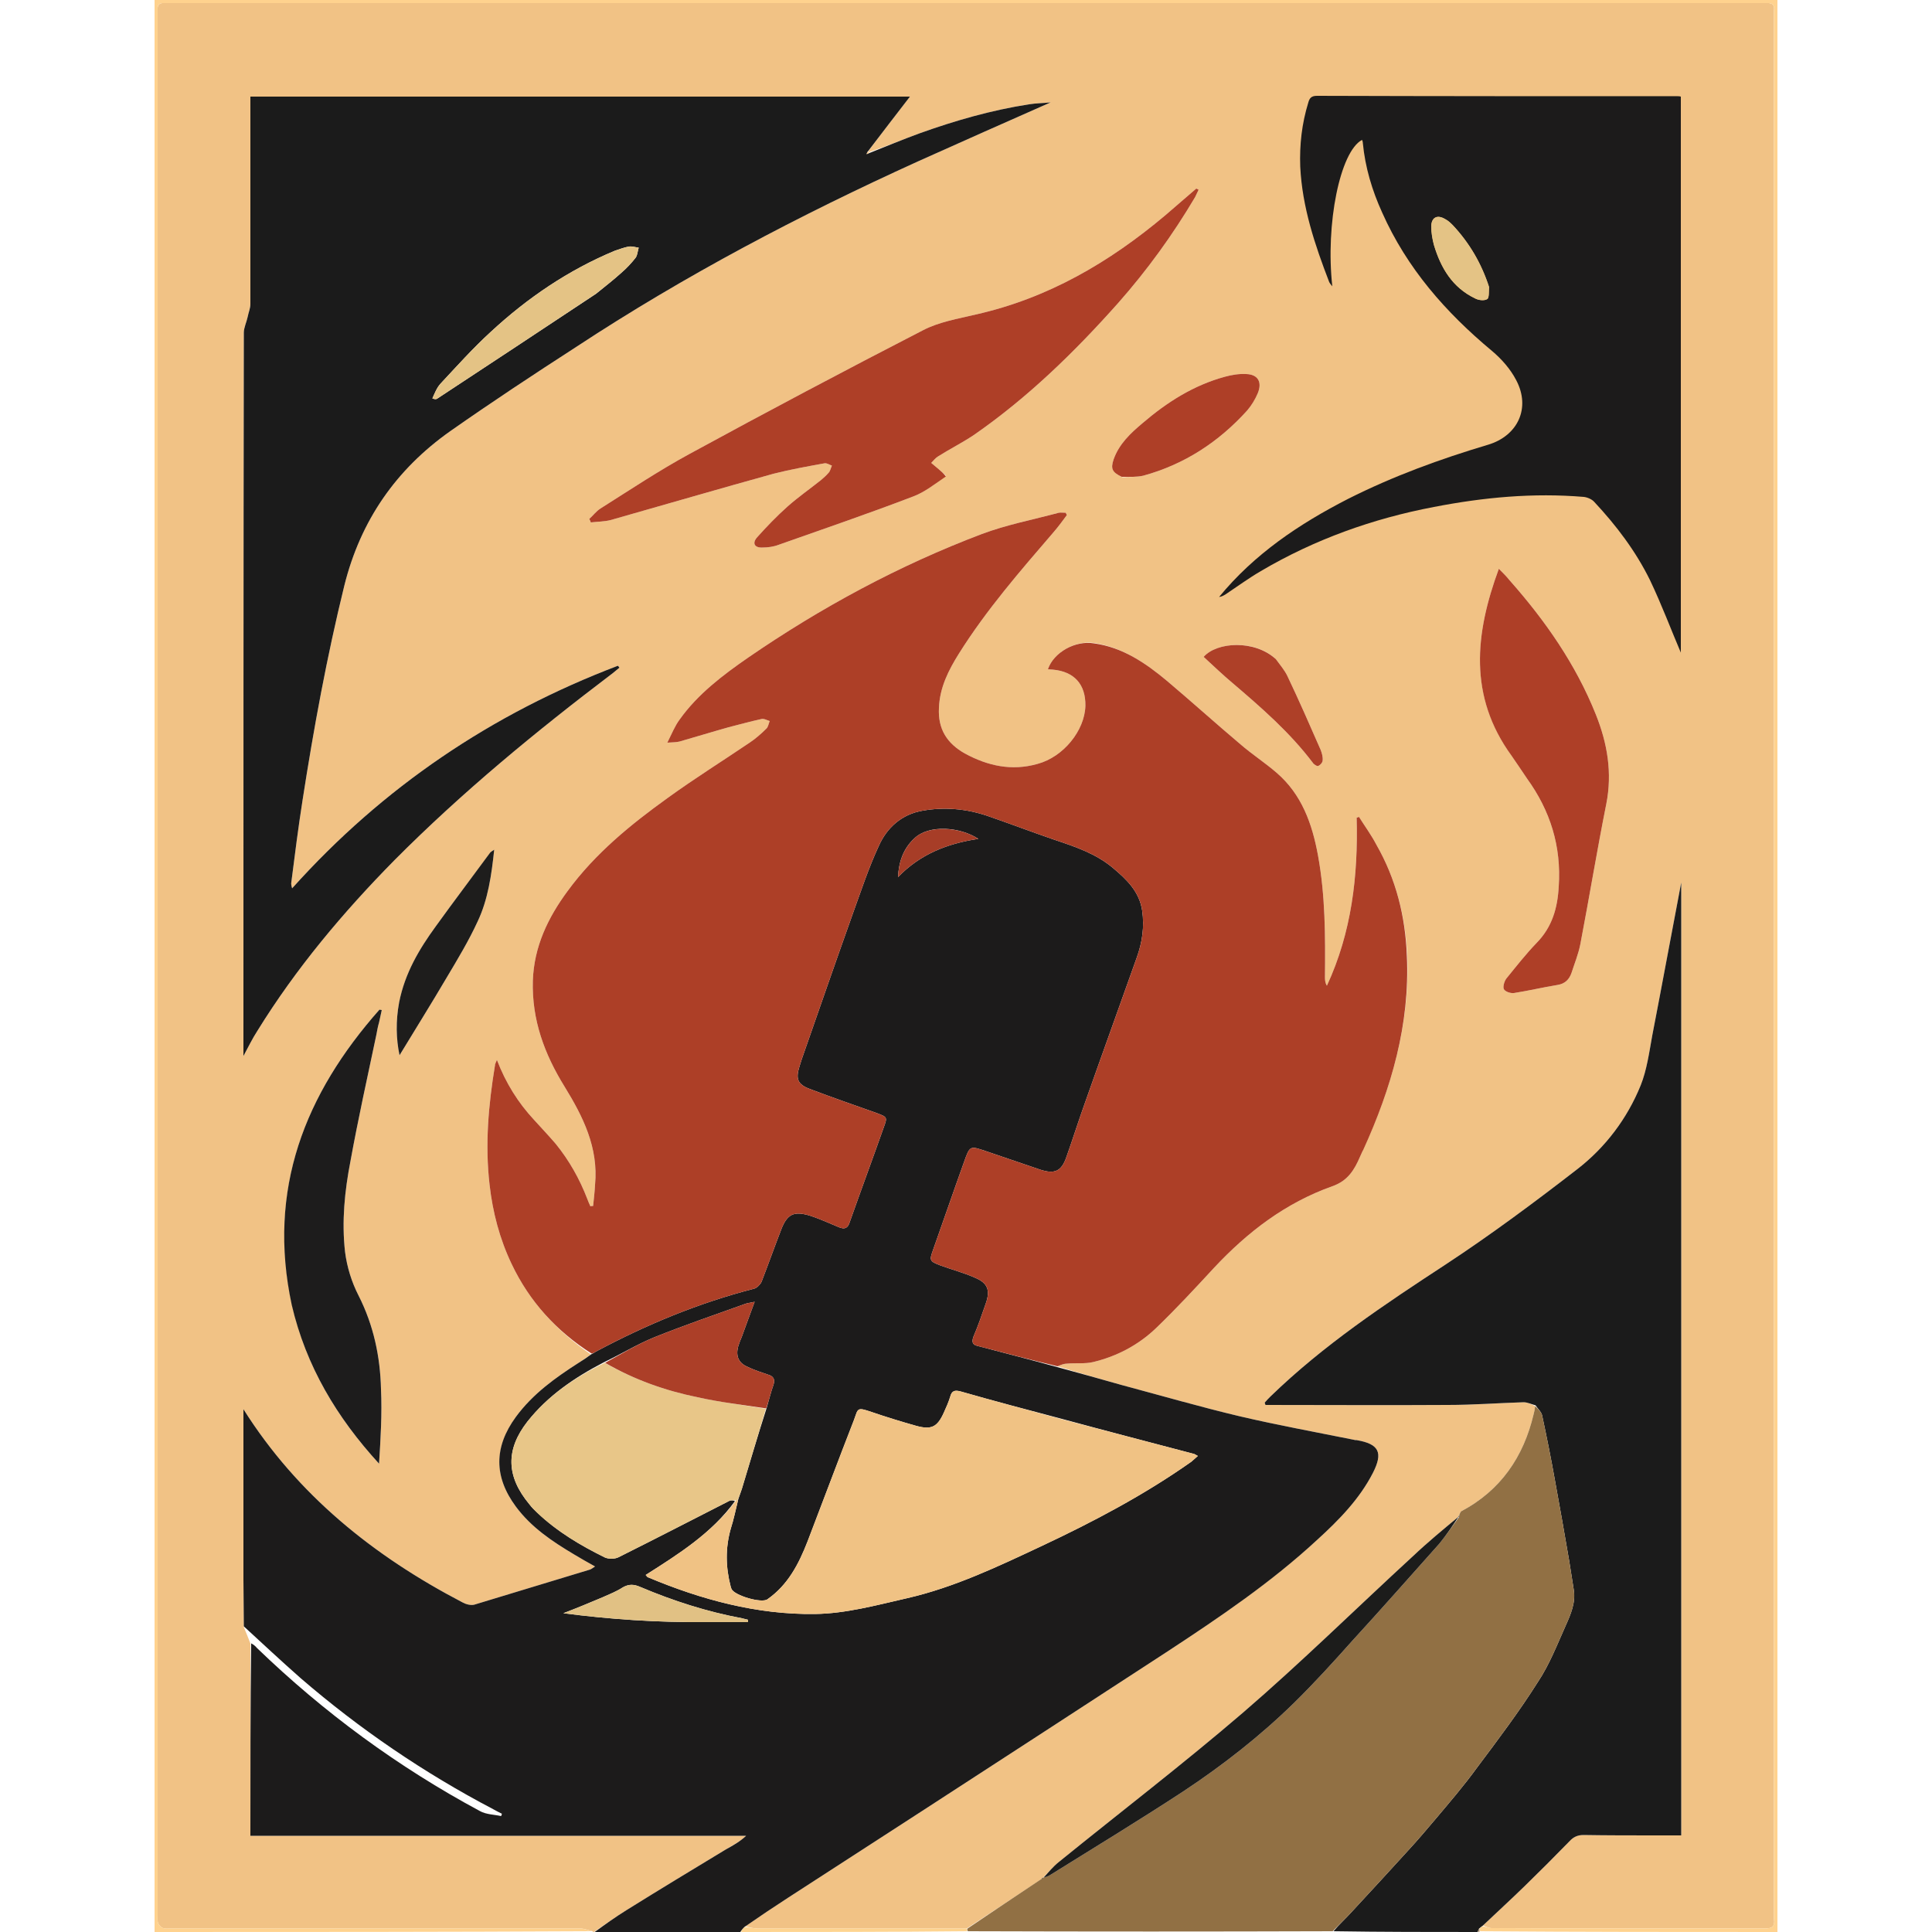 <svg width="50" height="50" viewBox="0 0 50 50" fill="none" xmlns="http://www.w3.org/2000/svg" xmlns:xlink="http://www.w3.org/1999/xlink">
	<desc>
			Created with Pixso.
	</desc>
	<defs/>
	<g opacity="0">
		<rect id="Прямоугольник 71" width="50" height="50" fill="#C4C4C4" fill-opacity="1"/>
	</g>
	<path id="path" d="M15.37 50C15.37 50 15.35 50 15.33 49.98C15.21 49.95 15.12 49.91 15.02 49.91C11.49 49.91 7.95 49.91 4.41 49.91C4.35 49.91 4.28 49.92 4.22 49.9C4.17 49.88 4.11 49.82 4.09 49.77C4.07 49.71 4.08 49.63 4.08 49.55C4.08 33.18 4.08 16.8 4.08 0.43C4.08 0.37 4.08 0.31 4.08 0.25C4.07 0.13 4.12 0.07 4.25 0.08C4.31 0.08 4.38 0.08 4.44 0.08C18.15 0.08 31.85 0.08 45.55 0.08C45.61 0.08 45.67 0.08 45.73 0.08C45.87 0.07 45.93 0.14 45.91 0.27C45.91 0.34 45.91 0.4 45.91 0.47C45.91 16.82 45.91 33.16 45.91 49.51C45.91 49.56 45.91 49.61 45.91 49.66C45.94 49.86 45.86 49.91 45.67 49.91C43.32 49.91 40.96 49.91 38.61 49.9C38.53 49.9 38.45 49.86 38.38 49.83C38.74 49.49 39.1 49.16 39.45 48.82C39.84 48.44 40.23 48.05 40.62 47.65C40.72 47.54 40.83 47.49 40.98 47.49C41.6 47.5 42.23 47.5 42.85 47.5C43.07 47.5 43.28 47.5 43.51 47.5C43.51 39.29 43.51 31.09 43.51 22.84C43.25 24.2 43.01 25.51 42.76 26.8C42.68 27.24 42.62 27.69 42.46 28.09C42.11 28.95 41.55 29.69 40.83 30.25C39.72 31.11 38.59 31.95 37.42 32.72C35.83 33.76 34.25 34.81 32.88 36.14C32.83 36.19 32.78 36.24 32.73 36.3C32.74 36.32 32.74 36.34 32.75 36.36C34.32 36.36 35.9 36.37 37.47 36.36C38.12 36.36 38.78 36.31 39.43 36.29C39.53 36.29 39.63 36.34 39.73 36.39C39.72 36.47 39.71 36.53 39.69 36.6C39.43 37.7 38.84 38.57 37.82 39.11C37.79 39.13 37.78 39.18 37.75 39.23C37.74 39.25 37.75 39.26 37.76 39.26C37.76 39.26 37.76 39.26 37.75 39.25C37.34 39.59 36.94 39.92 36.56 40.28C35.09 41.63 33.67 43.03 32.16 44.33C30.61 45.66 28.99 46.9 27.4 48.19C27.25 48.31 27.13 48.46 27 48.59C27 48.59 27 48.59 26.99 48.59C26.97 48.6 26.96 48.62 26.94 48.64C26.29 49.07 25.66 49.49 25.02 49.91C23.2 49.91 21.4 49.91 19.61 49.91C19.5 49.91 19.4 49.88 19.29 49.85C19.67 49.59 20.03 49.35 20.4 49.11C21.54 48.37 22.69 47.63 23.83 46.89C25.97 45.5 28.1 44.12 30.23 42.73C31.57 41.85 32.9 40.94 34.09 39.85C34.65 39.34 35.18 38.8 35.53 38.12C35.8 37.59 35.69 37.37 35.11 37.27C35.08 37.27 35.06 37.27 35.03 37.26C34.04 37.06 33.05 36.88 32.07 36.65C31.06 36.41 30.06 36.12 29.05 35.85C28.48 35.69 27.92 35.53 27.37 35.36C27.46 35.32 27.54 35.29 27.62 35.29C27.84 35.27 28.08 35.3 28.29 35.25C28.91 35.1 29.46 34.81 29.92 34.37C30.44 33.87 30.93 33.34 31.42 32.81C32.29 31.88 33.27 31.13 34.48 30.7C34.88 30.56 35.05 30.28 35.2 29.93C35.23 29.87 35.25 29.81 35.28 29.75C36.01 28.16 36.49 26.51 36.42 24.73C36.37 23.71 36.13 22.75 35.62 21.86C35.49 21.61 35.32 21.38 35.17 21.14C35.15 21.15 35.13 21.16 35.11 21.16C35.15 22.67 34.98 24.13 34.34 25.51C34.29 25.43 34.29 25.35 34.29 25.28C34.3 24.23 34.3 23.18 34.11 22.14C33.96 21.32 33.69 20.56 33.04 20C32.74 19.74 32.4 19.52 32.1 19.26C31.46 18.72 30.84 18.16 30.2 17.62C29.65 17.16 29.05 16.75 28.31 16.64C27.83 16.57 27.27 16.88 27.12 17.32C27.16 17.32 27.2 17.33 27.25 17.33C27.8 17.38 28.1 17.71 28.09 18.27C28.07 18.91 27.52 19.59 26.85 19.77C26.18 19.96 25.56 19.82 24.97 19.5C24.51 19.24 24.27 18.87 24.3 18.32C24.32 17.79 24.55 17.34 24.82 16.91C25.53 15.78 26.4 14.78 27.26 13.78C27.39 13.63 27.5 13.48 27.61 13.33C27.6 13.31 27.59 13.29 27.58 13.27C27.52 13.27 27.45 13.26 27.4 13.27C26.73 13.45 26.05 13.58 25.41 13.82C23.27 14.63 21.25 15.72 19.36 17.02C18.71 17.47 18.06 17.96 17.59 18.62C17.47 18.78 17.39 18.98 17.27 19.22C17.43 19.21 17.51 19.21 17.59 19.19C18.01 19.07 18.43 18.94 18.86 18.82C19.14 18.75 19.42 18.67 19.7 18.61C19.77 18.59 19.85 18.64 19.92 18.66C19.89 18.73 19.88 18.82 19.83 18.86C19.7 18.99 19.55 19.12 19.4 19.22C18.69 19.7 17.97 20.15 17.28 20.65C16.32 21.34 15.4 22.09 14.69 23.06C14.18 23.75 13.82 24.5 13.79 25.38C13.76 26.39 14.09 27.28 14.61 28.12C15.09 28.9 15.49 29.7 15.4 30.66C15.39 30.84 15.37 31.02 15.35 31.21C15.32 31.21 15.3 31.21 15.28 31.22C15.25 31.15 15.22 31.09 15.2 31.03C15 30.51 14.73 30.03 14.38 29.6C14.2 29.39 14.01 29.19 13.82 28.98C13.41 28.54 13.09 28.03 12.86 27.43C12.83 27.51 12.82 27.54 12.81 27.57C12.64 28.6 12.55 29.62 12.67 30.66C12.75 31.37 12.93 32.06 13.24 32.71C13.7 33.68 14.4 34.44 15.29 35.05C15.19 35.13 15.09 35.19 14.99 35.26C14.38 35.65 13.79 36.07 13.35 36.67C12.79 37.45 12.78 38.22 13.35 38.99C13.75 39.53 14.29 39.89 14.86 40.23C15.03 40.33 15.2 40.42 15.4 40.54C15.34 40.58 15.3 40.61 15.27 40.62C14.27 40.92 13.27 41.23 12.27 41.53C12.18 41.55 12.06 41.52 11.97 41.47C9.67 40.27 7.7 38.69 6.3 36.47C6.3 36.52 6.3 36.59 6.3 36.67C6.3 38.07 6.3 39.48 6.3 40.89C6.3 41.29 6.31 41.69 6.31 42.11C6.37 42.25 6.42 42.38 6.48 42.53C6.48 44.2 6.48 45.84 6.48 47.51C10.78 47.51 15.04 47.51 19.31 47.51C19.15 47.66 18.97 47.75 18.79 47.86C17.93 48.38 17.07 48.9 16.22 49.43C15.93 49.61 15.65 49.81 15.37 50ZM22.48 3.94C22.48 3.94 22.47 3.93 22.48 3.9C22.83 3.43 23.19 2.97 23.55 2.5C17.86 2.5 12.18 2.5 6.48 2.5C6.48 2.59 6.48 2.67 6.48 2.75C6.48 4.45 6.48 6.16 6.48 7.87C6.48 7.98 6.43 8.09 6.41 8.2C6.38 8.34 6.31 8.48 6.31 8.61C6.3 14.77 6.3 20.93 6.3 27.09C6.3 27.16 6.3 27.23 6.3 27.33C6.43 27.09 6.53 26.88 6.66 26.68C7.66 25.06 8.88 23.61 10.21 22.26C11.96 20.5 13.88 18.92 15.86 17.42C15.92 17.37 15.97 17.33 16.03 17.28C16.02 17.26 16 17.24 15.99 17.23C12.73 18.47 9.91 20.37 7.56 22.99C7.54 22.92 7.53 22.87 7.54 22.83C7.63 22.12 7.72 21.41 7.83 20.71C8.12 18.84 8.46 16.99 8.91 15.16C9.33 13.47 10.25 12.15 11.65 11.16C12.72 10.41 13.81 9.69 14.91 8.98C17.72 7.13 20.69 5.57 23.75 4.18C24.89 3.67 26.03 3.16 27.19 2.65C27 2.67 26.81 2.67 26.63 2.7C25.66 2.85 24.72 3.12 23.8 3.45C23.36 3.61 22.93 3.79 22.48 3.94ZM24.48 12.31C24.42 12.25 24.35 12.19 24.29 12.14C24.22 12.08 24.16 12.03 24.1 11.98C24.16 11.92 24.21 11.85 24.28 11.81C24.58 11.62 24.9 11.46 25.2 11.26C26.6 10.29 27.81 9.11 28.94 7.84C29.69 6.99 30.35 6.08 30.93 5.1C30.96 5.04 30.99 4.97 31.02 4.91C31 4.9 30.98 4.89 30.96 4.88C30.69 5.11 30.43 5.34 30.16 5.57C28.71 6.79 27.12 7.72 25.25 8.14C24.79 8.25 24.3 8.33 23.88 8.55C21.86 9.59 19.84 10.66 17.84 11.75C17.05 12.18 16.3 12.68 15.54 13.16C15.43 13.23 15.35 13.34 15.25 13.43C15.27 13.46 15.28 13.49 15.29 13.52C15.46 13.5 15.64 13.5 15.8 13.46C17.21 13.06 18.61 12.65 20.02 12.26C20.45 12.15 20.9 12.07 21.34 11.99C21.4 11.98 21.47 12.03 21.53 12.05C21.5 12.11 21.49 12.19 21.44 12.24C21.38 12.31 21.31 12.37 21.24 12.43C20.95 12.66 20.65 12.87 20.38 13.11C20.1 13.36 19.84 13.63 19.59 13.91C19.46 14.06 19.53 14.18 19.73 14.17C19.87 14.17 20.02 14.15 20.15 14.1C21.31 13.69 22.48 13.29 23.63 12.85C23.93 12.74 24.2 12.52 24.48 12.31ZM39.13 19.57C39.26 19.76 39.39 19.96 39.52 20.15C40.12 20.98 40.41 21.9 40.34 22.94C40.31 23.5 40.17 23.99 39.77 24.4C39.49 24.69 39.24 25.01 38.98 25.33C38.93 25.4 38.89 25.54 38.92 25.6C38.96 25.67 39.1 25.71 39.18 25.7C39.56 25.64 39.94 25.55 40.31 25.49C40.5 25.46 40.61 25.35 40.67 25.18C40.75 24.93 40.85 24.69 40.9 24.43C41.13 23.23 41.33 22.01 41.57 20.81C41.73 20 41.6 19.24 41.3 18.49C40.78 17.19 39.99 16.06 39.07 15.02C38.99 14.92 38.9 14.83 38.79 14.72C38.17 16.4 38 18.02 39.13 19.57ZM7.56 33.78C7.92 35.36 8.72 36.69 9.81 37.88C9.85 37.23 9.89 36.59 9.86 35.95C9.84 35.11 9.67 34.3 9.28 33.53C9.1 33.18 8.98 32.79 8.93 32.4C8.84 31.61 8.92 30.82 9.07 30.05C9.27 28.95 9.51 27.87 9.74 26.78C9.76 26.67 9.78 26.56 9.81 26.46C9.83 26.35 9.86 26.25 9.88 26.14C9.86 26.14 9.84 26.13 9.82 26.13C7.89 28.31 6.91 30.78 7.56 33.78ZM29.05 12.35C29.23 12.34 29.42 12.35 29.59 12.31C30.65 12.02 31.54 11.44 32.28 10.62C32.39 10.49 32.48 10.33 32.55 10.18C32.67 9.89 32.56 9.69 32.25 9.68C32.07 9.67 31.88 9.7 31.7 9.75C30.89 9.97 30.2 10.41 29.57 10.95C29.26 11.21 28.96 11.49 28.82 11.89C28.74 12.13 28.78 12.22 29.05 12.35ZM10.33 25.95C10.24 26.42 10.25 26.89 10.34 27.31C10.74 26.65 11.16 25.98 11.56 25.3C11.84 24.83 12.13 24.35 12.36 23.85C12.63 23.28 12.72 22.65 12.79 21.99C12.73 22.03 12.71 22.04 12.7 22.06C12.22 22.7 11.74 23.33 11.28 23.97C10.85 24.56 10.48 25.18 10.33 25.95ZM33.01 17.05C32.47 16.55 31.49 16.61 31.15 17C31.4 17.23 31.64 17.46 31.89 17.67C32.64 18.31 33.39 18.96 33.99 19.76C34.02 19.79 34.09 19.84 34.12 19.82C34.17 19.8 34.23 19.73 34.23 19.68C34.24 19.59 34.21 19.49 34.18 19.41C33.9 18.77 33.62 18.13 33.32 17.5C33.25 17.35 33.13 17.21 33.01 17.05Z" fill="#F1C285" fill-opacity="1" fill-rule="nonzero"/>
	<path id="path" d="M15.33 49.98C15.21 49.95 15.12 49.91 15.02 49.91C11.49 49.91 7.95 49.91 4.41 49.91C4.35 49.91 4.28 49.92 4.22 49.9C4.17 49.88 4.11 49.82 4.09 49.77C4.07 49.71 4.08 49.63 4.08 49.55C4.08 33.18 4.08 16.8 4.08 0.43C4.08 0.37 4.08 0.31 4.08 0.25C4.07 0.13 4.12 0.07 4.25 0.08C4.31 0.08 4.38 0.08 4.44 0.08C18.15 0.08 31.85 0.08 45.55 0.08C45.61 0.08 45.67 0.08 45.73 0.08C45.87 0.07 45.93 0.14 45.91 0.27C45.91 0.34 45.91 0.4 45.91 0.47C45.91 16.82 45.91 33.16 45.91 49.51C45.91 49.56 45.91 49.61 45.91 49.66C45.94 49.86 45.86 49.91 45.67 49.91C43.32 49.91 40.96 49.91 38.61 49.9C38.53 49.9 38.45 49.86 38.38 49.83C38.74 49.49 39.1 49.16 39.45 48.82C39.84 48.44 40.23 48.05 40.62 47.65C40.72 47.54 40.83 47.49 40.98 47.49C41.6 47.5 42.23 47.5 42.85 47.5C43.07 47.5 43.28 47.5 43.51 47.5C43.51 39.29 43.51 31.09 43.51 22.84C43.25 24.2 43.01 25.51 42.76 26.8C42.68 27.24 42.62 27.69 42.46 28.09C42.11 28.95 41.55 29.69 40.83 30.25C39.72 31.11 38.59 31.95 37.42 32.72C35.83 33.76 34.25 34.81 32.88 36.14C32.83 36.19 32.78 36.24 32.73 36.3C32.74 36.32 32.74 36.34 32.75 36.36C34.32 36.36 35.9 36.37 37.47 36.36C38.12 36.36 38.78 36.31 39.43 36.29C39.53 36.29 39.63 36.34 39.73 36.39C39.72 36.47 39.71 36.53 39.69 36.6C39.43 37.7 38.84 38.57 37.82 39.11C37.79 39.13 37.78 39.18 37.75 39.23C37.74 39.25 37.75 39.26 37.76 39.26C37.76 39.26 37.76 39.26 37.75 39.25C37.34 39.59 36.94 39.92 36.56 40.28C35.09 41.63 33.67 43.03 32.16 44.33C30.61 45.66 28.99 46.9 27.4 48.19C27.25 48.31 27.13 48.46 27 48.59C27 48.59 27 48.59 26.99 48.59C26.97 48.6 26.96 48.62 26.94 48.64C26.29 49.07 25.66 49.49 25.02 49.91C23.2 49.91 21.4 49.91 19.61 49.91C19.5 49.91 19.4 49.88 19.29 49.85C19.67 49.59 20.03 49.35 20.4 49.11C21.54 48.37 22.69 47.63 23.83 46.89C25.97 45.5 28.1 44.12 30.23 42.73C31.57 41.85 32.9 40.94 34.09 39.85C34.65 39.34 35.18 38.8 35.53 38.12C35.8 37.59 35.69 37.37 35.11 37.27C35.08 37.27 35.06 37.27 35.03 37.26C34.04 37.06 33.05 36.88 32.07 36.65C31.06 36.41 30.06 36.12 29.05 35.85C28.48 35.69 27.92 35.53 27.37 35.36C27.46 35.32 27.54 35.29 27.62 35.29C27.84 35.27 28.08 35.3 28.29 35.25C28.91 35.1 29.46 34.81 29.92 34.37C30.44 33.87 30.93 33.34 31.42 32.81C32.29 31.88 33.27 31.13 34.48 30.7C34.88 30.56 35.05 30.28 35.2 29.93C35.23 29.87 35.25 29.81 35.28 29.75C36.01 28.16 36.49 26.51 36.42 24.73C36.37 23.71 36.13 22.75 35.62 21.86C35.49 21.61 35.32 21.38 35.17 21.14C35.15 21.15 35.13 21.16 35.11 21.16C35.15 22.67 34.98 24.13 34.34 25.51C34.29 25.43 34.29 25.35 34.29 25.28C34.3 24.23 34.3 23.18 34.11 22.14C33.96 21.32 33.69 20.56 33.04 20C32.74 19.74 32.4 19.52 32.1 19.26C31.46 18.72 30.84 18.16 30.2 17.62C29.65 17.16 29.05 16.75 28.31 16.64C27.83 16.57 27.27 16.88 27.12 17.32C27.16 17.32 27.2 17.33 27.25 17.33C27.8 17.38 28.1 17.71 28.09 18.27C28.07 18.91 27.52 19.59 26.85 19.77C26.18 19.96 25.56 19.82 24.97 19.5C24.51 19.24 24.27 18.87 24.3 18.32C24.32 17.79 24.55 17.34 24.82 16.91C25.53 15.78 26.4 14.78 27.26 13.78C27.39 13.63 27.5 13.48 27.61 13.33C27.6 13.31 27.59 13.29 27.58 13.27C27.52 13.27 27.45 13.26 27.4 13.27C26.73 13.45 26.05 13.58 25.41 13.82C23.27 14.63 21.25 15.72 19.36 17.02C18.71 17.47 18.06 17.96 17.59 18.62C17.47 18.78 17.39 18.98 17.27 19.22C17.43 19.21 17.51 19.21 17.59 19.19C18.01 19.07 18.43 18.94 18.86 18.82C19.14 18.75 19.42 18.67 19.7 18.61C19.77 18.59 19.85 18.64 19.92 18.66C19.89 18.73 19.88 18.82 19.83 18.86C19.7 18.99 19.55 19.12 19.4 19.22C18.69 19.7 17.97 20.15 17.28 20.65C16.32 21.34 15.4 22.09 14.69 23.06C14.18 23.75 13.82 24.5 13.79 25.38C13.76 26.39 14.09 27.28 14.61 28.12C15.09 28.9 15.49 29.7 15.4 30.66C15.39 30.84 15.37 31.02 15.35 31.21C15.32 31.21 15.3 31.21 15.28 31.22C15.25 31.15 15.22 31.09 15.2 31.03C15 30.51 14.73 30.03 14.38 29.6C14.2 29.39 14.01 29.19 13.82 28.98C13.41 28.54 13.09 28.03 12.86 27.43C12.83 27.51 12.82 27.54 12.81 27.57C12.64 28.6 12.55 29.62 12.67 30.66C12.75 31.37 12.93 32.06 13.24 32.71C13.7 33.68 14.4 34.44 15.29 35.05C15.19 35.13 15.09 35.19 14.99 35.26C14.38 35.65 13.79 36.07 13.35 36.67C12.79 37.45 12.78 38.22 13.35 38.99C13.75 39.53 14.29 39.89 14.86 40.23C15.03 40.33 15.2 40.42 15.4 40.54C15.34 40.58 15.3 40.61 15.27 40.62C14.27 40.92 13.27 41.23 12.27 41.53C12.18 41.55 12.06 41.52 11.97 41.47C9.67 40.27 7.7 38.69 6.3 36.47C6.3 36.52 6.3 36.59 6.3 36.67C6.3 38.07 6.3 39.48 6.3 40.89C6.3 41.29 6.31 41.69 6.31 42.11C6.37 42.25 6.42 42.38 6.48 42.53C6.48 44.2 6.48 45.84 6.48 47.51C10.78 47.51 15.04 47.51 19.31 47.51C19.15 47.66 18.97 47.75 18.79 47.86C17.93 48.38 17.07 48.9 16.22 49.43C15.93 49.61 15.65 49.81 15.37 50C15.37 50 15.35 50 15.33 49.98ZM22.48 3.9C22.83 3.43 23.19 2.97 23.55 2.5C17.86 2.5 12.18 2.5 6.48 2.5C6.48 2.59 6.48 2.67 6.48 2.75C6.48 4.45 6.48 6.16 6.48 7.87C6.48 7.98 6.43 8.09 6.41 8.2C6.38 8.34 6.31 8.48 6.31 8.61C6.3 14.77 6.3 20.93 6.3 27.09C6.3 27.16 6.3 27.23 6.3 27.33C6.43 27.09 6.53 26.88 6.66 26.68C7.66 25.06 8.88 23.61 10.21 22.26C11.96 20.5 13.88 18.92 15.86 17.42C15.92 17.37 15.97 17.33 16.03 17.28C16.02 17.26 16 17.24 15.99 17.23C12.73 18.47 9.91 20.37 7.56 22.99C7.54 22.92 7.53 22.87 7.54 22.83C7.63 22.12 7.72 21.41 7.83 20.71C8.12 18.84 8.46 16.99 8.91 15.16C9.33 13.47 10.25 12.15 11.65 11.16C12.72 10.41 13.81 9.69 14.91 8.98C17.72 7.13 20.69 5.57 23.75 4.18C24.89 3.67 26.03 3.16 27.19 2.65C27 2.67 26.81 2.67 26.63 2.7C25.66 2.85 24.72 3.12 23.8 3.45C23.36 3.61 22.93 3.79 22.48 3.94C22.48 3.94 22.47 3.93 22.48 3.9ZM24.29 12.14C24.22 12.08 24.16 12.03 24.1 11.98C24.16 11.92 24.21 11.85 24.28 11.81C24.58 11.62 24.9 11.46 25.2 11.26C26.6 10.29 27.81 9.11 28.94 7.84C29.69 6.99 30.35 6.08 30.93 5.1C30.96 5.04 30.99 4.97 31.02 4.91C31 4.9 30.98 4.89 30.96 4.88C30.69 5.11 30.43 5.34 30.16 5.57C28.71 6.79 27.12 7.72 25.25 8.14C24.79 8.25 24.3 8.33 23.88 8.55C21.86 9.59 19.84 10.66 17.84 11.75C17.05 12.18 16.3 12.68 15.54 13.16C15.43 13.23 15.35 13.34 15.25 13.43C15.27 13.46 15.28 13.49 15.29 13.52C15.46 13.5 15.64 13.5 15.8 13.46C17.21 13.06 18.61 12.65 20.02 12.26C20.45 12.15 20.9 12.07 21.34 11.99C21.4 11.98 21.47 12.03 21.53 12.05C21.5 12.11 21.49 12.19 21.44 12.24C21.38 12.31 21.31 12.37 21.24 12.43C20.95 12.66 20.65 12.87 20.38 13.11C20.1 13.36 19.84 13.63 19.59 13.91C19.46 14.06 19.53 14.18 19.73 14.17C19.87 14.17 20.02 14.15 20.15 14.1C21.31 13.69 22.48 13.29 23.63 12.85C23.93 12.74 24.2 12.52 24.48 12.31C24.42 12.25 24.35 12.19 24.29 12.14ZM39.52 20.15C40.12 20.98 40.41 21.9 40.34 22.94C40.31 23.5 40.17 23.99 39.77 24.4C39.49 24.69 39.24 25.01 38.98 25.33C38.93 25.4 38.89 25.54 38.92 25.6C38.96 25.67 39.1 25.71 39.18 25.7C39.56 25.64 39.94 25.55 40.31 25.49C40.5 25.46 40.61 25.35 40.67 25.18C40.75 24.93 40.85 24.69 40.9 24.43C41.13 23.23 41.33 22.01 41.57 20.81C41.73 20 41.6 19.24 41.3 18.49C40.78 17.19 39.99 16.06 39.07 15.02C38.99 14.92 38.9 14.83 38.79 14.72C38.17 16.4 38 18.02 39.13 19.57C39.26 19.76 39.39 19.96 39.52 20.15ZM9.81 37.88C9.85 37.23 9.89 36.59 9.86 35.95C9.84 35.11 9.67 34.3 9.28 33.53C9.1 33.18 8.98 32.79 8.93 32.4C8.84 31.61 8.92 30.82 9.07 30.05C9.27 28.95 9.51 27.87 9.74 26.78C9.76 26.67 9.78 26.56 9.81 26.46C9.83 26.35 9.86 26.25 9.88 26.14C9.86 26.14 9.84 26.13 9.82 26.13C7.89 28.31 6.91 30.78 7.56 33.78C7.92 35.36 8.72 36.69 9.81 37.88ZM29.59 12.31C30.65 12.02 31.54 11.44 32.28 10.62C32.39 10.49 32.48 10.33 32.55 10.18C32.67 9.89 32.56 9.69 32.25 9.68C32.07 9.67 31.88 9.7 31.7 9.75C30.89 9.97 30.2 10.41 29.57 10.95C29.26 11.21 28.96 11.49 28.82 11.89C28.74 12.13 28.78 12.22 29.05 12.35C29.23 12.34 29.42 12.35 29.59 12.31ZM10.34 27.31C10.74 26.65 11.16 25.98 11.56 25.3C11.84 24.83 12.13 24.35 12.36 23.85C12.63 23.28 12.72 22.65 12.79 21.99C12.73 22.03 12.71 22.04 12.7 22.06C12.22 22.7 11.74 23.33 11.28 23.97C10.85 24.56 10.48 25.18 10.33 25.95C10.24 26.42 10.25 26.89 10.34 27.31ZM31.15 17C31.4 17.23 31.64 17.46 31.89 17.67C32.64 18.31 33.39 18.96 33.99 19.76C34.02 19.79 34.09 19.84 34.12 19.82C34.17 19.8 34.23 19.73 34.23 19.68C34.24 19.59 34.21 19.49 34.18 19.41C33.9 18.77 33.62 18.13 33.32 17.5C33.25 17.35 33.13 17.21 33.01 17.05C32.47 16.55 31.49 16.61 31.15 17Z" fill="#000000" fill-opacity="0" fill-rule="nonzero"/>
	<path id="path" d="M15.02 49.91C11.49 49.91 7.95 49.91 4.41 49.91C4.35 49.91 4.28 49.92 4.22 49.9C4.17 49.88 4.11 49.82 4.09 49.77C4.07 49.71 4.08 49.63 4.08 49.55C4.08 33.18 4.08 16.8 4.08 0.43C4.08 0.37 4.08 0.31 4.08 0.25C4.07 0.13 4.12 0.07 4.25 0.08C4.31 0.08 4.38 0.08 4.44 0.08C18.15 0.08 31.85 0.08 45.55 0.08C45.61 0.08 45.67 0.08 45.73 0.08C45.87 0.07 45.93 0.14 45.91 0.27C45.91 0.34 45.91 0.4 45.91 0.47C45.91 16.82 45.91 33.16 45.91 49.51C45.91 49.56 45.91 49.61 45.91 49.66C45.94 49.86 45.86 49.91 45.67 49.91C43.32 49.91 40.96 49.91 38.61 49.9C38.53 49.9 38.45 49.86 38.38 49.83C38.74 49.49 39.1 49.16 39.45 48.82C39.84 48.44 40.23 48.05 40.62 47.65C40.72 47.54 40.83 47.49 40.98 47.49C41.6 47.5 42.23 47.5 42.85 47.5C43.07 47.5 43.28 47.5 43.51 47.5C43.51 39.29 43.51 31.09 43.51 22.84C43.25 24.2 43.01 25.51 42.76 26.8C42.68 27.24 42.62 27.69 42.46 28.09C42.11 28.95 41.55 29.69 40.83 30.25C39.72 31.11 38.59 31.95 37.42 32.72C35.83 33.76 34.25 34.81 32.88 36.14C32.83 36.19 32.78 36.24 32.73 36.3C32.74 36.32 32.74 36.34 32.75 36.36C34.32 36.36 35.9 36.37 37.47 36.36C38.12 36.36 38.78 36.31 39.43 36.29C39.53 36.29 39.63 36.34 39.73 36.39C39.72 36.47 39.71 36.53 39.69 36.6C39.43 37.7 38.84 38.57 37.82 39.11C37.79 39.13 37.78 39.18 37.75 39.23C37.74 39.25 37.75 39.26 37.76 39.26C37.76 39.26 37.76 39.26 37.75 39.25C37.34 39.59 36.94 39.92 36.56 40.28C35.09 41.63 33.67 43.03 32.16 44.33C30.61 45.66 28.99 46.9 27.4 48.19C27.25 48.31 27.13 48.46 27 48.59C27 48.59 27 48.59 26.99 48.59C26.97 48.6 26.96 48.62 26.94 48.64C26.29 49.07 25.66 49.49 25.02 49.91C23.2 49.91 21.4 49.91 19.61 49.91C19.5 49.91 19.4 49.88 19.29 49.85C19.67 49.59 20.03 49.35 20.4 49.11C21.54 48.37 22.69 47.63 23.83 46.89C25.97 45.5 28.1 44.12 30.23 42.73C31.57 41.85 32.9 40.94 34.09 39.85C34.65 39.34 35.18 38.8 35.53 38.12C35.8 37.59 35.69 37.37 35.11 37.27C35.08 37.27 35.06 37.27 35.03 37.26C34.04 37.06 33.05 36.88 32.07 36.65C31.06 36.41 30.06 36.12 29.05 35.85C28.48 35.69 27.92 35.53 27.37 35.36C27.46 35.32 27.54 35.29 27.62 35.29C27.84 35.27 28.08 35.3 28.29 35.25C28.91 35.1 29.46 34.81 29.92 34.37C30.44 33.87 30.93 33.34 31.42 32.81C32.29 31.88 33.27 31.13 34.48 30.7C34.88 30.56 35.05 30.28 35.2 29.93C35.23 29.87 35.25 29.81 35.28 29.75C36.01 28.16 36.49 26.51 36.42 24.73C36.37 23.71 36.13 22.75 35.62 21.86C35.49 21.61 35.32 21.38 35.17 21.14C35.15 21.15 35.13 21.16 35.11 21.16C35.15 22.67 34.98 24.13 34.34 25.51C34.29 25.43 34.29 25.35 34.29 25.28C34.3 24.23 34.3 23.18 34.11 22.14C33.96 21.32 33.69 20.56 33.04 20C32.74 19.74 32.4 19.52 32.1 19.26C31.46 18.72 30.84 18.16 30.2 17.62C29.65 17.16 29.05 16.75 28.31 16.64C27.83 16.57 27.27 16.88 27.12 17.32C27.16 17.32 27.2 17.33 27.25 17.33C27.8 17.38 28.1 17.71 28.09 18.27C28.07 18.91 27.52 19.59 26.85 19.77C26.18 19.96 25.56 19.82 24.97 19.5C24.51 19.24 24.27 18.87 24.3 18.32C24.32 17.79 24.55 17.34 24.82 16.91C25.53 15.78 26.4 14.78 27.26 13.78C27.39 13.63 27.5 13.48 27.61 13.33C27.6 13.31 27.59 13.29 27.58 13.27C27.52 13.27 27.45 13.26 27.4 13.27C26.73 13.45 26.05 13.58 25.41 13.82C23.27 14.63 21.25 15.72 19.36 17.02C18.71 17.47 18.06 17.96 17.59 18.62C17.47 18.78 17.39 18.98 17.27 19.22C17.43 19.21 17.51 19.21 17.59 19.19C18.01 19.07 18.43 18.94 18.86 18.82C19.14 18.75 19.42 18.67 19.7 18.61C19.77 18.59 19.85 18.64 19.92 18.66C19.89 18.73 19.88 18.82 19.83 18.86C19.7 18.99 19.55 19.12 19.4 19.22C18.69 19.7 17.97 20.15 17.28 20.65C16.32 21.34 15.4 22.09 14.69 23.06C14.18 23.75 13.82 24.5 13.79 25.38C13.76 26.39 14.09 27.28 14.61 28.12C15.09 28.9 15.49 29.7 15.4 30.66C15.39 30.84 15.37 31.02 15.35 31.21C15.32 31.21 15.3 31.21 15.28 31.22C15.25 31.15 15.22 31.09 15.2 31.03C15 30.51 14.73 30.03 14.38 29.6C14.2 29.39 14.01 29.19 13.82 28.98C13.41 28.54 13.09 28.03 12.86 27.43C12.83 27.51 12.82 27.54 12.81 27.57C12.64 28.6 12.55 29.62 12.67 30.66C12.75 31.37 12.93 32.06 13.24 32.71C13.7 33.68 14.4 34.44 15.29 35.05C15.19 35.13 15.09 35.19 14.99 35.26C14.38 35.65 13.79 36.07 13.35 36.67C12.79 37.45 12.78 38.22 13.35 38.99C13.75 39.53 14.29 39.89 14.86 40.23C15.03 40.33 15.2 40.42 15.4 40.54C15.34 40.58 15.3 40.61 15.27 40.62C14.27 40.92 13.27 41.23 12.27 41.53C12.18 41.55 12.06 41.52 11.97 41.47C9.67 40.27 7.7 38.69 6.3 36.47C6.3 36.52 6.3 36.59 6.3 36.67C6.3 38.07 6.3 39.48 6.3 40.89C6.3 41.29 6.31 41.69 6.31 42.11C6.37 42.25 6.42 42.38 6.48 42.53C6.48 44.2 6.48 45.84 6.48 47.51C10.78 47.51 15.04 47.51 19.31 47.51C19.15 47.66 18.97 47.75 18.79 47.86C17.93 48.38 17.07 48.9 16.22 49.43C15.93 49.61 15.65 49.81 15.37 50C15.37 50 15.35 50 15.33 49.98C15.21 49.95 15.12 49.91 15.02 49.91ZM23.55 2.5C17.86 2.5 12.18 2.5 6.48 2.5C6.48 2.59 6.48 2.67 6.48 2.75C6.48 4.45 6.48 6.16 6.48 7.87C6.48 7.98 6.43 8.09 6.41 8.2C6.38 8.34 6.31 8.48 6.31 8.61C6.3 14.77 6.3 20.93 6.3 27.09C6.3 27.16 6.3 27.23 6.3 27.33C6.43 27.09 6.53 26.88 6.66 26.68C7.66 25.06 8.88 23.61 10.21 22.26C11.96 20.5 13.88 18.92 15.86 17.42C15.92 17.37 15.97 17.33 16.03 17.28C16.02 17.26 16 17.24 15.99 17.23C12.73 18.47 9.91 20.37 7.56 22.99C7.54 22.92 7.53 22.87 7.54 22.83C7.63 22.12 7.72 21.41 7.83 20.71C8.12 18.84 8.46 16.99 8.91 15.16C9.33 13.47 10.25 12.15 11.65 11.16C12.72 10.41 13.81 9.69 14.91 8.98C17.72 7.13 20.69 5.57 23.75 4.18C24.89 3.67 26.03 3.16 27.19 2.65C27 2.67 26.81 2.67 26.63 2.7C25.66 2.85 24.72 3.12 23.8 3.45C23.36 3.61 22.93 3.79 22.48 3.94C22.48 3.94 22.47 3.93 22.48 3.9C22.83 3.43 23.19 2.97 23.55 2.5ZM31.72 15.38C32.02 15.18 32.32 14.96 32.63 14.78C34.02 13.96 35.53 13.42 37.11 13.12C38.4 12.87 39.68 12.75 40.99 12.86C41.08 12.87 41.2 12.92 41.26 12.99C41.83 13.6 42.33 14.26 42.7 15.01C43.01 15.66 43.26 16.33 43.5 16.89C43.5 12.17 43.5 7.33 43.5 2.5C43.47 2.49 43.44 2.49 43.42 2.49C40.31 2.48 37.19 2.49 34.08 2.48C33.94 2.48 33.89 2.54 33.86 2.65C33.69 3.2 33.63 3.75 33.65 4.31C33.7 5.36 34.03 6.34 34.4 7.3C34.42 7.34 34.45 7.36 34.48 7.41C34.3 5.8 34.68 3.92 35.25 3.62C35.26 3.65 35.27 3.67 35.27 3.7C35.33 4.33 35.51 4.93 35.77 5.5C36.41 6.94 37.41 8.08 38.61 9.08C38.86 9.29 39.09 9.55 39.24 9.84C39.62 10.56 39.28 11.28 38.51 11.51C37.27 11.88 36.06 12.32 34.87 12.91M24.1 11.98C24.16 11.92 24.21 11.85 24.28 11.81C24.58 11.62 24.9 11.46 25.2 11.26C26.6 10.29 27.81 9.11 28.94 7.84C29.69 6.99 30.35 6.08 30.93 5.1C30.96 5.04 30.99 4.97 31.02 4.91C31 4.9 30.98 4.89 30.96 4.88C30.69 5.11 30.43 5.34 30.16 5.57C28.71 6.79 27.12 7.72 25.25 8.14C24.79 8.25 24.3 8.33 23.88 8.55C21.86 9.59 19.84 10.66 17.84 11.75C17.05 12.18 16.3 12.68 15.54 13.16C15.43 13.23 15.35 13.34 15.25 13.43C15.27 13.46 15.28 13.49 15.29 13.52C15.46 13.5 15.64 13.5 15.8 13.46C17.21 13.06 18.61 12.65 20.02 12.26C20.45 12.15 20.9 12.07 21.34 11.99C21.4 11.98 21.47 12.03 21.53 12.05C21.5 12.11 21.49 12.19 21.44 12.24C21.38 12.31 21.31 12.37 21.24 12.43C20.95 12.66 20.65 12.87 20.38 13.11C20.1 13.36 19.84 13.63 19.59 13.91C19.46 14.06 19.53 14.18 19.73 14.17C19.87 14.17 20.02 14.15 20.15 14.1C21.31 13.69 22.48 13.29 23.63 12.85C23.93 12.74 24.2 12.52 24.48 12.31C24.42 12.25 24.35 12.19 24.29 12.14C24.22 12.08 24.16 12.03 24.1 11.98ZM40.34 22.94C40.31 23.5 40.17 23.99 39.77 24.4C39.49 24.69 39.24 25.01 38.98 25.33C38.93 25.4 38.89 25.54 38.92 25.6C38.96 25.67 39.1 25.71 39.18 25.7C39.56 25.64 39.94 25.55 40.31 25.49C40.5 25.46 40.61 25.35 40.67 25.18C40.75 24.93 40.85 24.69 40.9 24.43C41.13 23.23 41.33 22.01 41.57 20.81C41.73 20 41.6 19.24 41.3 18.49C40.78 17.19 39.99 16.06 39.07 15.02C38.99 14.92 38.9 14.83 38.79 14.72C38.17 16.4 38 18.02 39.13 19.57C39.26 19.76 39.39 19.96 39.52 20.15C40.12 20.98 40.41 21.9 40.34 22.94ZM9.86 35.95C9.84 35.11 9.67 34.3 9.28 33.53C9.1 33.18 8.98 32.79 8.93 32.4C8.84 31.61 8.92 30.82 9.07 30.05C9.27 28.95 9.51 27.87 9.74 26.78C9.76 26.67 9.78 26.56 9.81 26.46C9.83 26.35 9.86 26.25 9.88 26.14C9.86 26.14 9.84 26.13 9.82 26.13C7.89 28.31 6.91 30.78 7.56 33.78C7.92 35.36 8.72 36.69 9.81 37.88C9.85 37.23 9.89 36.59 9.86 35.95ZM32.28 10.62C32.39 10.49 32.48 10.33 32.55 10.18C32.67 9.89 32.56 9.69 32.25 9.68C32.07 9.67 31.88 9.7 31.7 9.75C30.89 9.97 30.2 10.41 29.57 10.95C29.26 11.21 28.96 11.49 28.82 11.89C28.74 12.13 28.78 12.22 29.05 12.35C29.23 12.34 29.42 12.35 29.59 12.31C30.65 12.02 31.54 11.44 32.28 10.62ZM11.56 25.3C11.84 24.83 12.13 24.35 12.36 23.85C12.63 23.28 12.72 22.65 12.79 21.99C12.73 22.03 12.71 22.04 12.7 22.06C12.22 22.7 11.74 23.33 11.28 23.97C10.85 24.56 10.48 25.18 10.33 25.95C10.24 26.42 10.25 26.89 10.34 27.31C10.74 26.65 11.16 25.98 11.56 25.3ZM31.89 17.67C32.64 18.31 33.39 18.96 33.99 19.76C34.02 19.79 34.09 19.84 34.12 19.82C34.17 19.8 34.23 19.73 34.23 19.68C34.24 19.59 34.21 19.49 34.18 19.41C33.9 18.77 33.62 18.13 33.32 17.5C33.25 17.35 33.13 17.21 33.01 17.05C32.47 16.55 31.49 16.61 31.15 17C31.4 17.23 31.64 17.46 31.89 17.67Z" stroke="#000000" stroke-opacity="0" stroke-width="1"/>
	<path id="path" d="M6.31 42.09C6.31 41.69 6.3 41.29 6.3 40.89C6.3 39.48 6.3 38.07 6.3 36.67C6.3 36.59 6.3 36.52 6.3 36.47C7.7 38.69 9.67 40.27 11.97 41.47C12.06 41.52 12.18 41.55 12.27 41.53C13.27 41.23 14.27 40.92 15.27 40.62C15.3 40.61 15.34 40.58 15.4 40.54C15.2 40.43 15.03 40.33 14.86 40.23C14.29 39.89 13.75 39.53 13.35 38.99C12.78 38.22 12.78 37.45 13.35 36.67C13.79 36.07 14.38 35.65 14.99 35.26C15.09 35.2 15.19 35.13 15.3 35.05C15.36 35.02 15.39 35 15.42 34.98C16.73 34.28 18.08 33.72 19.52 33.35C19.59 33.33 19.68 33.24 19.71 33.17C19.88 32.73 20.04 32.28 20.21 31.84C20.37 31.41 20.55 31.33 20.99 31.47C21.23 31.55 21.47 31.66 21.71 31.76C21.86 31.82 21.94 31.79 21.99 31.63C22.28 30.81 22.58 30 22.87 29.18C22.97 28.91 22.96 28.91 22.7 28.81C22.11 28.6 21.53 28.4 20.95 28.18C20.64 28.06 20.59 27.92 20.69 27.6C20.71 27.54 20.73 27.47 20.75 27.41C21.19 26.15 21.63 24.88 22.08 23.62C22.29 23.04 22.48 22.46 22.74 21.9C22.95 21.42 23.34 21.07 23.88 20.98C24.44 20.88 25 20.93 25.54 21.11C26.12 21.31 26.7 21.53 27.28 21.73C27.82 21.91 28.36 22.09 28.8 22.46C29.16 22.76 29.49 23.08 29.56 23.57C29.62 23.99 29.56 24.39 29.42 24.78C28.98 26.02 28.53 27.26 28.09 28.51C27.92 28.98 27.77 29.46 27.6 29.94C27.47 30.32 27.29 30.39 26.92 30.27C26.45 30.11 25.98 29.95 25.51 29.79C25.1 29.65 25.1 29.65 24.95 30.07C24.68 30.82 24.42 31.58 24.15 32.34C24.05 32.62 24.05 32.64 24.34 32.75C24.64 32.86 24.95 32.94 25.24 33.07C25.57 33.21 25.63 33.4 25.51 33.74C25.41 34.03 25.31 34.32 25.19 34.6C25.15 34.72 25.16 34.8 25.29 34.83C25.98 35.01 26.67 35.19 27.36 35.38C27.92 35.53 28.48 35.69 29.05 35.85C30.06 36.12 31.06 36.41 32.07 36.65C33.05 36.88 34.04 37.06 35.03 37.26C35.06 37.27 35.08 37.27 35.11 37.27C35.69 37.37 35.8 37.59 35.53 38.12C35.18 38.8 34.65 39.34 34.09 39.85C32.9 40.95 31.57 41.85 30.23 42.73C28.1 44.12 25.97 45.5 23.83 46.89C22.69 47.63 21.54 48.37 20.4 49.11C20.03 49.35 19.67 49.59 19.28 49.86C19.23 49.91 19.19 49.95 19.16 50C17.91 50 16.66 50 15.39 50C15.65 49.81 15.93 49.61 16.22 49.43C17.07 48.9 17.93 48.38 18.79 47.86C18.97 47.76 19.15 47.66 19.31 47.51C15.04 47.51 10.78 47.51 6.48 47.51C6.48 45.84 6.48 44.2 6.5 42.53C6.56 42.56 6.61 42.6 6.65 42.65C8.38 44.32 10.3 45.73 12.42 46.87C12.58 46.96 12.79 46.96 12.97 47C12.98 46.98 12.98 46.96 12.99 46.94C12.91 46.9 12.83 46.86 12.76 46.82C10.97 45.88 9.31 44.75 7.78 43.43C7.28 42.99 6.8 42.54 6.31 42.09ZM15.62 35.26C14.87 35.65 14.18 36.12 13.65 36.79C13.08 37.52 13.1 38.21 13.7 38.93C13.76 39.01 13.83 39.08 13.91 39.15C14.42 39.64 15.03 40 15.66 40.31C15.76 40.35 15.91 40.35 16.01 40.3C16.97 39.82 17.92 39.33 18.88 38.84C18.92 38.82 18.99 38.83 19.02 38.85C18.42 39.68 17.56 40.22 16.71 40.76C16.75 40.8 16.75 40.82 16.77 40.82C18.15 41.4 19.59 41.79 21.09 41.77C21.89 41.76 22.69 41.54 23.48 41.36C24.7 41.08 25.83 40.54 26.96 40.01C28.3 39.38 29.61 38.69 30.83 37.83C30.88 37.79 30.93 37.74 31 37.68C30.95 37.65 30.93 37.64 30.91 37.63C29.77 37.33 28.62 37.03 27.48 36.72C26.61 36.49 25.73 36.26 24.86 36.01C24.71 35.97 24.63 35.99 24.59 36.15C24.55 36.28 24.49 36.42 24.43 36.55C24.26 36.93 24.11 37.01 23.71 36.9C23.32 36.79 22.93 36.67 22.55 36.54C22.17 36.41 22.21 36.45 22.1 36.75C21.69 37.8 21.3 38.85 20.9 39.89C20.67 40.48 20.39 41.02 19.86 41.39C19.71 41.5 19 41.29 18.93 41.12C18.92 41.1 18.92 41.08 18.91 41.06C18.78 40.56 18.77 40.07 18.91 39.57C18.99 39.32 19.04 39.07 19.11 38.79C19.14 38.7 19.17 38.62 19.2 38.53C19.41 37.84 19.61 37.15 19.84 36.44C19.9 36.23 19.95 36.03 20.02 35.83C20.06 35.7 20.02 35.62 19.89 35.58C19.71 35.52 19.53 35.46 19.36 35.38C19.12 35.28 19.04 35.11 19.1 34.86C19.13 34.76 19.16 34.68 19.2 34.59C19.3 34.31 19.41 34.02 19.53 33.69C19.41 33.72 19.34 33.72 19.27 33.75C18.49 34.03 17.7 34.3 16.93 34.61C16.49 34.79 16.08 35.04 15.62 35.26ZM18.27 41.98C18.63 41.98 18.99 41.98 19.36 41.98C19.36 41.96 19.36 41.94 19.36 41.92C19.31 41.91 19.25 41.89 19.2 41.88C18.29 41.71 17.42 41.43 16.57 41.07C16.41 41 16.28 40.99 16.12 41.08C15.95 41.19 15.77 41.26 15.59 41.34C15.26 41.48 14.92 41.62 14.58 41.75C15.8 41.91 17.01 41.99 18.27 41.98ZM23.66 21.7C23.38 21.96 23.26 22.3 23.24 22.7C23.81 22.11 24.51 21.83 25.32 21.71C24.85 21.4 24.04 21.33 23.66 21.7Z" fill="#1C1B1B" fill-opacity="1" fill-rule="nonzero"/>
	<path id="path" d="M6.3 40.89C6.3 39.48 6.3 38.07 6.3 36.67C6.3 36.59 6.3 36.52 6.3 36.47C7.7 38.69 9.67 40.27 11.97 41.47C12.06 41.52 12.18 41.55 12.27 41.53C13.27 41.23 14.27 40.92 15.27 40.62C15.3 40.61 15.34 40.58 15.4 40.54C15.2 40.43 15.03 40.33 14.86 40.23C14.29 39.89 13.75 39.53 13.35 38.99C12.78 38.22 12.78 37.45 13.35 36.67C13.79 36.07 14.38 35.65 14.99 35.26C15.09 35.2 15.19 35.13 15.3 35.05C15.36 35.02 15.39 35 15.42 34.98C16.73 34.28 18.08 33.72 19.52 33.35C19.59 33.33 19.68 33.24 19.71 33.17C19.88 32.73 20.04 32.28 20.21 31.84C20.37 31.41 20.55 31.33 20.99 31.47C21.23 31.55 21.47 31.66 21.71 31.76C21.86 31.82 21.94 31.79 21.99 31.63C22.28 30.81 22.58 30 22.87 29.18C22.97 28.91 22.96 28.91 22.7 28.81C22.11 28.6 21.53 28.4 20.95 28.18C20.64 28.06 20.59 27.92 20.69 27.6C20.71 27.54 20.73 27.47 20.75 27.41C21.19 26.15 21.63 24.88 22.08 23.62C22.29 23.04 22.48 22.46 22.74 21.9C22.95 21.42 23.34 21.07 23.88 20.98C24.44 20.88 25 20.93 25.54 21.11C26.12 21.31 26.7 21.53 27.28 21.73C27.82 21.91 28.36 22.09 28.8 22.46C29.16 22.76 29.49 23.08 29.56 23.57C29.62 23.99 29.56 24.39 29.42 24.78C28.98 26.02 28.53 27.26 28.09 28.51C27.92 28.98 27.77 29.46 27.6 29.94C27.47 30.32 27.29 30.39 26.92 30.27C26.45 30.11 25.98 29.95 25.51 29.79C25.1 29.65 25.1 29.65 24.95 30.07C24.68 30.82 24.42 31.58 24.15 32.34C24.05 32.62 24.05 32.64 24.34 32.75C24.64 32.86 24.95 32.94 25.24 33.07C25.57 33.21 25.63 33.4 25.51 33.74C25.41 34.03 25.31 34.32 25.19 34.6C25.15 34.72 25.16 34.8 25.29 34.83C25.98 35.01 26.67 35.19 27.36 35.38C27.92 35.53 28.48 35.69 29.05 35.85C30.06 36.12 31.06 36.41 32.07 36.65C33.05 36.88 34.04 37.06 35.03 37.26C35.06 37.27 35.08 37.27 35.11 37.27C35.69 37.37 35.8 37.59 35.53 38.12C35.18 38.8 34.65 39.34 34.09 39.85C32.9 40.95 31.57 41.85 30.23 42.73C28.1 44.12 25.97 45.5 23.83 46.89C22.69 47.63 21.54 48.37 20.4 49.11C20.03 49.35 19.67 49.59 19.28 49.86C19.23 49.91 19.19 49.95 19.16 50C17.91 50 16.66 50 15.39 50C15.65 49.81 15.93 49.61 16.22 49.43C17.07 48.9 17.93 48.38 18.79 47.86C18.97 47.76 19.15 47.66 19.31 47.51C15.04 47.51 10.78 47.51 6.48 47.51C6.48 45.84 6.48 44.2 6.5 42.53C6.56 42.56 6.61 42.6 6.65 42.65C8.38 44.32 10.3 45.73 12.42 46.87C12.58 46.96 12.79 46.96 12.97 47C12.98 46.98 12.98 46.96 12.99 46.94C12.91 46.9 12.83 46.86 12.76 46.82C10.97 45.88 9.31 44.75 7.78 43.43C7.28 42.99 6.8 42.54 6.31 42.09C6.31 41.69 6.3 41.29 6.3 40.89ZM13.65 36.79C13.08 37.52 13.1 38.21 13.7 38.93C13.76 39.01 13.83 39.08 13.91 39.15C14.42 39.64 15.03 40 15.66 40.31C15.76 40.35 15.91 40.35 16.01 40.3C16.97 39.82 17.92 39.33 18.88 38.84C18.92 38.82 18.99 38.83 19.02 38.85C18.42 39.68 17.56 40.22 16.71 40.76C16.75 40.8 16.75 40.82 16.77 40.82C18.15 41.4 19.59 41.79 21.09 41.77C21.89 41.76 22.69 41.54 23.48 41.36C24.7 41.08 25.83 40.54 26.96 40.01C28.3 39.38 29.61 38.69 30.83 37.83C30.88 37.79 30.93 37.74 31 37.68C30.95 37.65 30.93 37.64 30.91 37.63C29.77 37.33 28.62 37.03 27.48 36.72C26.61 36.49 25.73 36.26 24.86 36.01C24.71 35.97 24.63 35.99 24.59 36.15C24.55 36.28 24.49 36.42 24.43 36.55C24.26 36.93 24.11 37.01 23.71 36.9C23.32 36.79 22.93 36.67 22.55 36.54C22.17 36.41 22.21 36.45 22.1 36.75C21.69 37.8 21.3 38.85 20.9 39.89C20.67 40.48 20.39 41.02 19.86 41.39C19.71 41.5 19 41.29 18.93 41.12C18.92 41.1 18.92 41.08 18.91 41.06C18.78 40.56 18.77 40.07 18.91 39.57C18.99 39.32 19.04 39.07 19.11 38.79C19.14 38.7 19.17 38.62 19.2 38.53C19.41 37.84 19.61 37.15 19.84 36.44C19.9 36.23 19.95 36.03 20.02 35.83C20.06 35.7 20.02 35.62 19.89 35.58C19.71 35.52 19.53 35.46 19.36 35.38C19.12 35.28 19.04 35.11 19.1 34.86C19.13 34.76 19.16 34.68 19.2 34.59C19.3 34.31 19.41 34.02 19.53 33.69C19.41 33.72 19.34 33.72 19.27 33.75C18.49 34.03 17.7 34.3 16.93 34.61C16.49 34.79 16.08 35.04 15.62 35.26C14.87 35.65 14.18 36.12 13.65 36.79ZM19.36 41.98C19.36 41.96 19.36 41.94 19.36 41.92C19.31 41.91 19.25 41.89 19.2 41.88C18.29 41.71 17.42 41.43 16.57 41.07C16.41 41 16.28 40.99 16.12 41.08C15.95 41.19 15.77 41.26 15.59 41.34C15.26 41.48 14.92 41.62 14.58 41.75C15.8 41.91 17.01 41.99 18.27 41.98C18.63 41.98 18.99 41.98 19.36 41.98ZM23.24 22.7C23.81 22.11 24.51 21.83 25.32 21.71C24.85 21.4 24.04 21.33 23.66 21.7C23.38 21.96 23.26 22.3 23.24 22.7Z" fill="#000000" fill-opacity="0" fill-rule="nonzero"/>
	<path id="path" d="M6.3 36.67C6.3 36.59 6.3 36.52 6.3 36.47C7.7 38.69 9.67 40.27 11.97 41.47C12.06 41.52 12.18 41.55 12.27 41.53C13.27 41.23 14.27 40.92 15.27 40.62C15.3 40.61 15.34 40.58 15.4 40.54C15.2 40.43 15.03 40.33 14.86 40.23C14.29 39.89 13.75 39.53 13.35 38.99C12.78 38.22 12.78 37.45 13.35 36.67C13.79 36.07 14.38 35.65 14.99 35.26C15.09 35.2 15.19 35.13 15.3 35.05C15.36 35.02 15.39 35 15.42 34.98C16.73 34.28 18.08 33.72 19.52 33.35C19.59 33.33 19.68 33.24 19.71 33.17C19.88 32.73 20.04 32.28 20.21 31.84C20.37 31.41 20.55 31.33 20.99 31.47C21.23 31.55 21.47 31.66 21.71 31.76C21.86 31.82 21.94 31.79 21.99 31.63C22.28 30.81 22.58 30 22.87 29.18C22.97 28.91 22.96 28.91 22.7 28.81C22.11 28.6 21.53 28.4 20.95 28.18C20.64 28.06 20.59 27.92 20.69 27.6C20.71 27.54 20.73 27.47 20.75 27.41C21.19 26.15 21.63 24.88 22.08 23.62C22.29 23.04 22.48 22.46 22.74 21.9C22.95 21.42 23.34 21.07 23.88 20.98C24.44 20.88 25 20.93 25.54 21.11C26.12 21.31 26.7 21.53 27.28 21.73C27.82 21.91 28.36 22.09 28.8 22.46C29.16 22.76 29.49 23.08 29.56 23.57C29.62 23.99 29.56 24.39 29.42 24.78C28.98 26.02 28.53 27.26 28.09 28.51C27.92 28.98 27.77 29.46 27.6 29.94C27.47 30.32 27.29 30.39 26.92 30.27C26.45 30.11 25.98 29.95 25.51 29.79C25.1 29.65 25.1 29.65 24.95 30.07C24.68 30.82 24.42 31.58 24.15 32.34C24.05 32.62 24.05 32.64 24.34 32.75C24.64 32.86 24.95 32.94 25.24 33.07C25.57 33.21 25.63 33.4 25.51 33.74C25.41 34.03 25.31 34.32 25.19 34.6C25.15 34.72 25.16 34.8 25.29 34.83C25.98 35.01 26.67 35.19 27.36 35.38C27.92 35.53 28.48 35.69 29.05 35.85C30.06 36.12 31.06 36.41 32.07 36.65C33.05 36.88 34.04 37.06 35.03 37.26C35.06 37.27 35.08 37.27 35.11 37.27C35.69 37.37 35.8 37.59 35.53 38.12C35.18 38.8 34.65 39.34 34.09 39.85C32.9 40.95 31.57 41.85 30.23 42.73C28.1 44.12 25.97 45.5 23.83 46.89C22.69 47.63 21.54 48.37 20.4 49.11C20.03 49.35 19.67 49.59 19.28 49.86C19.23 49.91 19.19 49.95 19.16 50C17.91 50 16.66 50 15.39 50C15.65 49.81 15.93 49.61 16.22 49.43C17.07 48.9 17.93 48.38 18.79 47.86C18.97 47.76 19.15 47.66 19.31 47.51C15.04 47.51 10.78 47.51 6.48 47.51C6.48 45.84 6.48 44.2 6.5 42.53C6.56 42.56 6.61 42.6 6.65 42.65C8.38 44.32 10.3 45.73 12.42 46.87C12.58 46.96 12.79 46.96 12.97 47C12.98 46.98 12.98 46.96 12.99 46.94C12.91 46.9 12.83 46.86 12.76 46.82C10.97 45.88 9.31 44.75 7.78 43.43C7.28 42.99 6.8 42.54 6.31 42.09C6.31 41.69 6.3 41.29 6.3 40.89C6.3 39.48 6.3 38.07 6.3 36.67ZM13.7 38.93C13.76 39.01 13.83 39.08 13.91 39.15C14.42 39.64 15.03 40 15.66 40.31C15.76 40.35 15.91 40.35 16.01 40.3C16.97 39.82 17.92 39.33 18.88 38.84C18.92 38.82 18.99 38.83 19.02 38.85C18.42 39.68 17.56 40.22 16.71 40.76C16.75 40.8 16.75 40.82 16.77 40.82C18.15 41.4 19.59 41.79 21.09 41.77C21.89 41.76 22.69 41.54 23.48 41.36C24.7 41.08 25.83 40.54 26.96 40.01C28.3 39.38 29.61 38.69 30.83 37.83C30.88 37.79 30.93 37.74 31 37.68C30.95 37.65 30.93 37.64 30.91 37.63C29.77 37.33 28.62 37.03 27.48 36.72C26.61 36.49 25.73 36.26 24.86 36.01C24.71 35.97 24.63 35.99 24.59 36.15C24.55 36.28 24.49 36.42 24.43 36.55C24.26 36.93 24.11 37.01 23.71 36.9C23.32 36.79 22.93 36.67 22.55 36.54C22.17 36.41 22.21 36.45 22.1 36.75C21.69 37.8 21.3 38.85 20.9 39.89C20.67 40.48 20.39 41.02 19.86 41.39C19.71 41.5 19 41.29 18.93 41.12C18.92 41.1 18.92 41.08 18.91 41.06C18.78 40.56 18.77 40.07 18.91 39.57C18.99 39.32 19.04 39.07 19.11 38.79C19.14 38.7 19.17 38.62 19.2 38.53C19.41 37.84 19.61 37.15 19.84 36.44C19.9 36.23 19.95 36.03 20.02 35.83C20.06 35.7 20.02 35.62 19.89 35.58C19.71 35.52 19.53 35.46 19.36 35.38C19.12 35.28 19.04 35.11 19.1 34.86C19.13 34.76 19.16 34.68 19.2 34.59C19.3 34.31 19.41 34.02 19.53 33.69C19.41 33.72 19.34 33.72 19.27 33.75C18.49 34.03 17.7 34.3 16.93 34.61C16.49 34.79 16.08 35.04 15.62 35.26C14.87 35.65 14.18 36.12 13.65 36.79C13.08 37.52 13.1 38.21 13.7 38.93ZM19.36 41.92C19.31 41.91 19.25 41.89 19.2 41.88C18.29 41.71 17.42 41.43 16.57 41.07C16.41 41 16.28 40.99 16.12 41.08C15.95 41.19 15.77 41.26 15.59 41.34C15.26 41.48 14.92 41.62 14.58 41.75C15.8 41.91 17.01 41.99 18.27 41.98C18.63 41.98 18.99 41.98 19.36 41.98C19.36 41.96 19.36 41.94 19.36 41.92ZM25.32 21.71C24.85 21.4 24.04 21.33 23.66 21.7C23.38 21.96 23.26 22.3 23.24 22.7C23.81 22.11 24.51 21.83 25.32 21.71Z" stroke="#000000" stroke-opacity="0" stroke-width="1"/>
	<path id="path" d="M39.74 36.37C39.63 36.34 39.53 36.29 39.43 36.29C38.78 36.31 38.12 36.36 37.47 36.36C35.9 36.37 34.32 36.36 32.75 36.36C32.74 36.34 32.74 36.32 32.73 36.3C32.78 36.24 32.83 36.19 32.88 36.14C34.25 34.81 35.83 33.76 37.42 32.72C38.59 31.95 39.72 31.11 40.83 30.25C41.55 29.69 42.11 28.95 42.46 28.09C42.62 27.69 42.68 27.24 42.76 26.8C43.01 25.51 43.25 24.2 43.51 22.84C43.51 31.09 43.51 39.29 43.51 47.5C43.28 47.5 43.07 47.5 42.85 47.5C42.23 47.5 41.6 47.5 40.98 47.49C40.83 47.49 40.72 47.54 40.62 47.65C40.23 48.05 39.84 48.44 39.45 48.82C39.1 49.16 38.74 49.49 38.37 49.84C38.33 49.87 38.31 49.89 38.28 49.91C38.26 49.95 38.25 49.97 38.24 50C37.01 50 35.77 50 34.51 49.98C34.66 49.8 34.84 49.64 35 49.46C35.49 48.93 35.98 48.4 36.47 47.86C36.7 47.61 36.92 47.35 37.14 47.09C37.51 46.65 37.89 46.21 38.23 45.74C38.77 45.02 39.32 44.29 39.8 43.53C40.1 43.08 40.3 42.56 40.52 42.07C40.65 41.78 40.78 41.48 40.73 41.15C40.69 40.9 40.65 40.64 40.61 40.39C40.49 39.7 40.37 39 40.24 38.3C40.14 37.74 40.03 37.19 39.91 36.63C39.89 36.54 39.8 36.46 39.74 36.37Z" fill="#1B1B1B" fill-opacity="1" fill-rule="nonzero"/>
	<path id="path" d="M39.43 36.29C38.78 36.31 38.12 36.36 37.47 36.36C35.9 36.37 34.32 36.36 32.75 36.36C32.74 36.34 32.74 36.32 32.73 36.3C32.78 36.24 32.83 36.19 32.88 36.14C34.25 34.81 35.83 33.76 37.42 32.72C38.59 31.95 39.72 31.11 40.83 30.25C41.55 29.69 42.11 28.95 42.46 28.09C42.62 27.69 42.68 27.24 42.76 26.8C43.01 25.51 43.25 24.2 43.51 22.84C43.51 31.09 43.51 39.29 43.51 47.5C43.28 47.5 43.07 47.5 42.85 47.5C42.23 47.5 41.6 47.5 40.98 47.49C40.83 47.49 40.72 47.54 40.62 47.65C40.23 48.05 39.84 48.44 39.45 48.82C39.1 49.16 38.74 49.49 38.37 49.84C38.33 49.87 38.31 49.89 38.28 49.91C38.26 49.95 38.25 49.97 38.24 50C37.01 50 35.77 50 34.51 49.98C34.66 49.8 34.84 49.64 35 49.46C35.49 48.93 35.98 48.4 36.47 47.86C36.7 47.61 36.92 47.35 37.14 47.09C37.51 46.65 37.89 46.21 38.23 45.74C38.77 45.02 39.32 44.29 39.8 43.53C40.1 43.08 40.3 42.56 40.52 42.07C40.65 41.78 40.78 41.48 40.73 41.15C40.69 40.9 40.65 40.64 40.61 40.39C40.49 39.7 40.37 39 40.24 38.3C40.14 37.74 40.03 37.19 39.91 36.63C39.89 36.54 39.8 36.46 39.74 36.37C39.63 36.34 39.53 36.29 39.43 36.29Z" fill="#000000" fill-opacity="0" fill-rule="nonzero"/>
	<path id="path" d="M37.47 36.36C35.9 36.37 34.32 36.36 32.75 36.36C32.74 36.34 32.74 36.32 32.73 36.3C32.78 36.24 32.83 36.19 32.88 36.14C34.25 34.81 35.83 33.76 37.42 32.72C38.59 31.95 39.72 31.11 40.83 30.25C41.55 29.69 42.11 28.95 42.46 28.09C42.62 27.69 42.68 27.24 42.76 26.8C43.01 25.51 43.25 24.2 43.51 22.84C43.51 31.09 43.51 39.29 43.51 47.5C43.28 47.5 43.07 47.5 42.85 47.5C42.23 47.5 41.6 47.5 40.98 47.49C40.83 47.49 40.72 47.54 40.62 47.65C40.23 48.05 39.84 48.44 39.45 48.82C39.1 49.16 38.74 49.49 38.37 49.84C38.33 49.87 38.31 49.89 38.28 49.91C38.26 49.95 38.25 49.97 38.24 50C37.01 50 35.77 50 34.51 49.98C34.66 49.8 34.84 49.64 35 49.46C35.49 48.93 35.98 48.4 36.47 47.86C36.7 47.61 36.92 47.35 37.14 47.09C37.51 46.65 37.89 46.21 38.23 45.74C38.77 45.02 39.32 44.29 39.8 43.53C40.1 43.08 40.3 42.56 40.52 42.07C40.65 41.78 40.78 41.48 40.73 41.15C40.69 40.9 40.65 40.64 40.61 40.39C40.49 39.7 40.37 39 40.24 38.3C40.14 37.74 40.03 37.19 39.91 36.63C39.89 36.54 39.8 36.46 39.74 36.37C39.63 36.34 39.53 36.29 39.43 36.29C38.78 36.31 38.12 36.36 37.47 36.36Z" stroke="#000000" stroke-opacity="0" stroke-width="1"/>
	<path id="path" d="M39.73 36.39C39.8 36.46 39.89 36.54 39.91 36.63C40.03 37.19 40.14 37.74 40.24 38.3C40.37 39 40.49 39.7 40.61 40.39C40.65 40.64 40.69 40.9 40.73 41.15C40.78 41.48 40.65 41.78 40.52 42.07C40.3 42.56 40.1 43.08 39.8 43.53C39.32 44.29 38.77 45.02 38.23 45.74C37.89 46.21 37.51 46.65 37.14 47.09C36.92 47.35 36.7 47.61 36.47 47.86C35.98 48.4 35.49 48.93 35 49.46C34.84 49.64 34.66 49.8 34.49 49.98C31.36 49.99 28.22 49.99 25.05 49.98C25.02 49.95 25.03 49.93 25.04 49.91C25.66 49.49 26.29 49.07 26.95 48.63C26.98 48.61 26.99 48.6 27 48.59C27 48.59 27 48.59 27.01 48.59C27.09 48.56 27.16 48.54 27.22 48.5C28.36 47.79 29.51 47.09 30.64 46.35C31.65 45.68 32.61 44.93 33.48 44.08C34.01 43.56 34.51 43.01 35 42.46C35.76 41.63 36.5 40.79 37.25 39.95C37.43 39.73 37.59 39.49 37.76 39.26C37.76 39.26 37.76 39.26 37.77 39.26C37.77 39.25 37.77 39.23 37.76 39.22C37.78 39.18 37.79 39.13 37.82 39.11C38.84 38.57 39.43 37.7 39.69 36.6C39.71 36.53 39.72 36.47 39.73 36.39Z" fill="#917044" fill-opacity="1" fill-rule="nonzero"/>
	<path id="path" d="M39.91 36.63C40.03 37.19 40.14 37.74 40.24 38.3C40.37 39 40.49 39.7 40.61 40.39C40.65 40.64 40.69 40.9 40.73 41.15C40.78 41.48 40.65 41.78 40.52 42.07C40.3 42.56 40.1 43.08 39.8 43.53C39.32 44.29 38.77 45.02 38.23 45.74C37.89 46.21 37.51 46.65 37.14 47.09C36.92 47.35 36.7 47.61 36.47 47.86C35.98 48.4 35.49 48.93 35 49.46C34.84 49.64 34.66 49.8 34.49 49.98C31.36 49.99 28.22 49.99 25.05 49.98C25.02 49.95 25.03 49.93 25.04 49.91C25.66 49.49 26.29 49.07 26.95 48.63C26.98 48.61 26.99 48.6 27 48.59C27 48.59 27 48.59 27.01 48.59C27.09 48.56 27.16 48.54 27.22 48.5C28.36 47.79 29.51 47.09 30.64 46.35C31.65 45.68 32.61 44.93 33.48 44.08C34.01 43.56 34.51 43.01 35 42.46C35.76 41.63 36.5 40.79 37.25 39.95C37.43 39.73 37.59 39.49 37.76 39.26C37.76 39.26 37.76 39.26 37.77 39.26C37.77 39.25 37.77 39.23 37.76 39.22C37.78 39.18 37.79 39.13 37.82 39.11C38.84 38.57 39.43 37.7 39.69 36.6C39.71 36.53 39.72 36.47 39.73 36.39C39.8 36.46 39.89 36.54 39.91 36.63Z" fill="#000000" fill-opacity="0" fill-rule="nonzero"/>
	<path id="path" d="M40.24 38.3C40.37 39 40.49 39.7 40.61 40.39C40.65 40.64 40.69 40.9 40.73 41.15C40.78 41.48 40.65 41.78 40.52 42.07C40.3 42.56 40.1 43.08 39.8 43.53C39.32 44.29 38.77 45.02 38.23 45.74C37.89 46.21 37.51 46.65 37.14 47.09C36.92 47.35 36.7 47.61 36.47 47.86C35.98 48.4 35.49 48.93 35 49.46C34.84 49.64 34.66 49.8 34.49 49.98C31.36 49.99 28.22 49.99 25.05 49.98C25.02 49.95 25.03 49.93 25.04 49.91C25.66 49.49 26.29 49.07 26.95 48.63C26.98 48.61 26.99 48.6 27 48.59C27 48.59 27 48.59 27.01 48.59C27.09 48.56 27.16 48.54 27.22 48.5C28.36 47.79 29.51 47.09 30.64 46.35C31.65 45.68 32.61 44.93 33.48 44.08C34.01 43.56 34.51 43.01 35 42.46C35.76 41.63 36.5 40.79 37.25 39.95C37.43 39.73 37.59 39.49 37.76 39.26C37.76 39.26 37.76 39.26 37.77 39.26C37.77 39.25 37.77 39.23 37.76 39.22C37.78 39.18 37.79 39.13 37.82 39.11C38.84 38.57 39.43 37.7 39.69 36.6C39.71 36.53 39.72 36.47 39.73 36.39C39.8 36.46 39.89 36.54 39.91 36.63C40.03 37.19 40.14 37.74 40.24 38.3Z" stroke="#000000" stroke-opacity="0" stroke-width="1"/>
	<path id="path" d="M38.29 49.91C38.31 49.89 38.33 49.87 38.36 49.85C38.45 49.86 38.53 49.9 38.61 49.9C40.96 49.91 43.32 49.91 45.67 49.91C45.86 49.91 45.94 49.86 45.91 49.66C45.91 49.61 45.91 49.56 45.91 49.51C45.91 33.16 45.91 16.82 45.91 0.47C45.91 0.4 45.91 0.34 45.91 0.27C45.93 0.14 45.87 0.07 45.73 0.08C45.67 0.08 45.61 0.08 45.55 0.08C31.85 0.08 18.15 0.08 4.44 0.08C4.38 0.08 4.31 0.08 4.25 0.08C4.12 0.07 4.07 0.13 4.08 0.25C4.08 0.31 4.08 0.37 4.08 0.43C4.08 16.8 4.08 33.18 4.08 49.55C4.08 49.63 4.07 49.71 4.09 49.77C4.11 49.82 4.17 49.88 4.22 49.9C4.28 49.92 4.35 49.91 4.41 49.91C7.95 49.91 11.49 49.91 15.02 49.91C15.12 49.91 15.21 49.95 15.32 49.98C11.55 50 7.77 50 4 50C4 33.33 4 16.66 4 0C17.99 0 31.99 0 46 0C46 16.66 46 33.33 46 50C43.44 50 40.89 50 38.31 49.98C38.29 49.95 38.29 49.93 38.29 49.91Z" fill="#FFD28E" fill-opacity="1" fill-rule="nonzero"/>
	<path id="path" d="M38.36 49.85C38.45 49.86 38.53 49.9 38.61 49.9C40.96 49.91 43.32 49.91 45.67 49.91C45.86 49.91 45.94 49.86 45.91 49.66C45.91 49.61 45.91 49.56 45.91 49.51C45.91 33.16 45.91 16.82 45.91 0.47C45.91 0.4 45.91 0.34 45.91 0.27C45.93 0.14 45.87 0.07 45.73 0.08C45.67 0.08 45.61 0.08 45.55 0.08C31.85 0.08 18.15 0.08 4.44 0.08C4.38 0.08 4.31 0.08 4.25 0.08C4.12 0.07 4.07 0.13 4.08 0.25C4.08 0.31 4.08 0.37 4.08 0.43C4.08 16.8 4.08 33.18 4.08 49.55C4.08 49.63 4.07 49.71 4.09 49.77C4.11 49.82 4.17 49.88 4.22 49.9C4.28 49.92 4.35 49.91 4.41 49.91C7.95 49.91 11.49 49.91 15.02 49.91C15.12 49.91 15.21 49.95 15.32 49.98C11.55 50 7.77 50 4 50C4 33.33 4 16.66 4 0C17.99 0 31.99 0 46 0C46 16.66 46 33.33 46 50C43.44 50 40.89 50 38.31 49.98C38.29 49.95 38.29 49.93 38.29 49.91C38.31 49.89 38.33 49.87 38.36 49.85Z" fill="#000000" fill-opacity="0" fill-rule="nonzero"/>
	<path id="path" d="M38.61 49.9C40.96 49.91 43.32 49.91 45.67 49.91C45.86 49.91 45.94 49.86 45.91 49.66C45.91 49.61 45.91 49.56 45.91 49.51C45.91 33.16 45.91 16.82 45.91 0.47C45.91 0.4 45.91 0.34 45.91 0.27C45.93 0.14 45.87 0.07 45.73 0.08C45.67 0.08 45.61 0.08 45.55 0.08C31.85 0.08 18.15 0.08 4.44 0.08C4.38 0.08 4.31 0.08 4.25 0.08C4.12 0.07 4.07 0.13 4.08 0.25C4.08 0.31 4.08 0.37 4.08 0.43C4.08 16.8 4.08 33.18 4.08 49.55C4.08 49.63 4.07 49.71 4.09 49.77C4.11 49.82 4.17 49.88 4.22 49.9C4.28 49.92 4.35 49.91 4.41 49.91C7.95 49.91 11.49 49.91 15.02 49.91C15.12 49.91 15.21 49.95 15.32 49.98C11.55 50 7.77 50 4 50C4 33.33 4 16.66 4 0C17.99 0 31.99 0 46 0C46 16.66 46 33.33 46 50C43.44 50 40.89 50 38.31 49.98C38.29 49.95 38.29 49.93 38.29 49.91C38.31 49.89 38.33 49.87 38.36 49.85C38.45 49.86 38.53 49.9 38.61 49.9Z" stroke="#000000" stroke-opacity="0" stroke-width="1"/>
	<path id="path" d="M25.02 49.91C25.03 49.93 25.02 49.95 25.03 49.98C23.09 50 21.15 50 19.18 50C19.19 49.95 19.23 49.91 19.27 49.87C19.4 49.88 19.5 49.91 19.61 49.91C21.4 49.91 23.2 49.91 25.02 49.91Z" fill="#FED490" fill-opacity="1" fill-rule="nonzero"/>
	<path id="path" d="M25.03 49.98C23.09 50 21.15 50 19.18 50C19.19 49.95 19.23 49.91 19.27 49.87C19.4 49.88 19.5 49.91 19.61 49.91C21.4 49.91 23.2 49.91 25.02 49.91C25.03 49.93 25.02 49.95 25.03 49.98Z" fill="#000000" fill-opacity="0" fill-rule="nonzero"/>
	<path id="path" d="M19.18 50C19.19 49.95 19.23 49.91 19.27 49.87C19.4 49.88 19.5 49.91 19.61 49.91C21.4 49.91 23.2 49.91 25.02 49.91C25.03 49.93 25.02 49.95 25.03 49.98C23.09 50 21.15 50 19.18 50Z" stroke="#000000" stroke-opacity="0" stroke-width="1"/>
	<path id="path" d="M38.28 49.91C38.29 49.93 38.29 49.95 38.29 49.98C38.29 50 38.27 50 38.26 50C38.25 49.97 38.26 49.95 38.28 49.91Z" fill="#AC8C62" fill-opacity="1" fill-rule="nonzero"/>
	<path id="path" d="M38.29 49.98C38.29 50 38.27 50 38.26 50C38.25 49.97 38.26 49.95 38.28 49.91C38.29 49.93 38.29 49.95 38.29 49.98Z" fill="#000000" fill-opacity="0" fill-rule="nonzero"/>
	<path id="path" d="M38.26 50C38.25 49.97 38.26 49.95 38.28 49.91C38.29 49.93 38.29 49.95 38.29 49.98C38.29 50 38.27 50 38.26 50Z" stroke="#000000" stroke-opacity="0" stroke-width="1"/>
	<path id="path" d="M27.37 35.36C26.67 35.19 25.98 35.01 25.29 34.83C25.16 34.8 25.15 34.72 25.19 34.6C25.31 34.32 25.41 34.03 25.51 33.74C25.63 33.4 25.57 33.21 25.24 33.07C24.95 32.94 24.64 32.86 24.34 32.75C24.05 32.64 24.05 32.62 24.15 32.34C24.42 31.58 24.68 30.82 24.95 30.07C25.1 29.65 25.1 29.65 25.51 29.79C25.98 29.95 26.45 30.11 26.92 30.27C27.29 30.39 27.47 30.32 27.6 29.94C27.77 29.46 27.92 28.98 28.09 28.51C28.53 27.26 28.98 26.02 29.42 24.78C29.56 24.39 29.62 23.99 29.56 23.57C29.49 23.08 29.16 22.76 28.8 22.46C28.36 22.09 27.82 21.91 27.28 21.73C26.7 21.53 26.12 21.31 25.54 21.11C25 20.93 24.44 20.88 23.88 20.98C23.34 21.07 22.95 21.42 22.74 21.9C22.48 22.46 22.29 23.04 22.08 23.62C21.63 24.88 21.19 26.15 20.75 27.41C20.73 27.47 20.71 27.54 20.69 27.6C20.59 27.92 20.64 28.06 20.95 28.18C21.53 28.4 22.11 28.6 22.7 28.81C22.96 28.91 22.97 28.91 22.87 29.18C22.58 30 22.28 30.81 21.99 31.63C21.94 31.79 21.86 31.82 21.71 31.76C21.47 31.66 21.23 31.55 20.99 31.47C20.55 31.33 20.37 31.41 20.21 31.84C20.04 32.28 19.88 32.73 19.71 33.17C19.68 33.24 19.59 33.33 19.52 33.35C18.08 33.72 16.73 34.28 15.42 34.98C15.39 35 15.36 35.02 15.31 35.03C14.4 34.45 13.7 33.68 13.24 32.71C12.93 32.06 12.75 31.37 12.67 30.66C12.55 29.62 12.64 28.6 12.81 27.57C12.81 27.54 12.83 27.51 12.86 27.43C13.09 28.03 13.41 28.54 13.82 28.98C14.01 29.19 14.2 29.39 14.38 29.6C14.73 30.03 15 30.51 15.2 31.03C15.22 31.09 15.25 31.15 15.28 31.22C15.3 31.21 15.32 31.21 15.35 31.21C15.37 31.02 15.39 30.84 15.4 30.66C15.49 29.7 15.09 28.9 14.61 28.12C14.09 27.28 13.76 26.39 13.79 25.38C13.82 24.5 14.18 23.75 14.69 23.06C15.4 22.09 16.32 21.34 17.28 20.65C17.97 20.15 18.69 19.7 19.4 19.22C19.55 19.12 19.7 18.99 19.83 18.86C19.88 18.82 19.89 18.73 19.92 18.66C19.85 18.64 19.77 18.59 19.7 18.61C19.42 18.67 19.14 18.75 18.86 18.82C18.43 18.94 18.01 19.07 17.59 19.19C17.51 19.21 17.43 19.21 17.27 19.22C17.39 18.98 17.47 18.78 17.59 18.62C18.06 17.96 18.71 17.47 19.36 17.02C21.25 15.72 23.27 14.63 25.41 13.82C26.05 13.58 26.73 13.45 27.4 13.27C27.45 13.26 27.52 13.27 27.58 13.27C27.59 13.29 27.6 13.31 27.61 13.33C27.5 13.48 27.39 13.63 27.26 13.78C26.4 14.78 25.53 15.78 24.82 16.91C24.55 17.34 24.32 17.79 24.3 18.32C24.27 18.87 24.51 19.24 24.97 19.5C25.56 19.82 26.18 19.96 26.85 19.77C27.52 19.59 28.07 18.91 28.09 18.27C28.1 17.71 27.8 17.38 27.25 17.33C27.2 17.33 27.16 17.32 27.12 17.32C27.27 16.88 27.83 16.57 28.31 16.65C29.05 16.75 29.65 17.16 30.2 17.62C30.84 18.16 31.46 18.72 32.1 19.26C32.4 19.52 32.74 19.74 33.04 20C33.69 20.56 33.96 21.32 34.11 22.14C34.3 23.18 34.3 24.23 34.29 25.28C34.29 25.35 34.29 25.43 34.34 25.51C34.98 24.13 35.15 22.67 35.11 21.16C35.13 21.16 35.15 21.15 35.17 21.14C35.32 21.38 35.49 21.61 35.62 21.86C36.13 22.75 36.37 23.71 36.41 24.74C36.49 26.51 36.01 28.16 35.28 29.76C35.25 29.81 35.23 29.87 35.2 29.93C35.05 30.28 34.88 30.56 34.48 30.7C33.27 31.13 32.29 31.88 31.42 32.81C30.93 33.34 30.44 33.87 29.92 34.37C29.46 34.81 28.91 35.1 28.29 35.25C28.08 35.3 27.84 35.27 27.62 35.29C27.54 35.29 27.46 35.32 27.37 35.36Z" fill="#AD3F27" fill-opacity="1" fill-rule="nonzero"/>
	<path id="path" d="M25.29 34.83C25.16 34.8 25.15 34.72 25.19 34.6C25.31 34.32 25.41 34.03 25.51 33.74C25.63 33.4 25.57 33.21 25.24 33.07C24.95 32.94 24.64 32.86 24.34 32.75C24.05 32.64 24.05 32.62 24.15 32.34C24.42 31.58 24.68 30.82 24.95 30.07C25.1 29.65 25.1 29.65 25.51 29.79C25.98 29.95 26.45 30.11 26.92 30.27C27.29 30.39 27.47 30.32 27.6 29.94C27.77 29.46 27.92 28.98 28.09 28.51C28.53 27.26 28.98 26.02 29.42 24.78C29.56 24.39 29.62 23.99 29.56 23.57C29.49 23.08 29.16 22.76 28.8 22.46C28.36 22.09 27.82 21.91 27.28 21.73C26.7 21.53 26.12 21.31 25.54 21.11C25 20.93 24.44 20.88 23.88 20.98C23.34 21.07 22.95 21.42 22.74 21.9C22.48 22.46 22.29 23.04 22.08 23.62C21.63 24.88 21.19 26.15 20.75 27.41C20.73 27.47 20.71 27.54 20.69 27.6C20.59 27.92 20.64 28.06 20.95 28.18C21.53 28.4 22.11 28.6 22.7 28.81C22.96 28.91 22.97 28.91 22.87 29.18C22.58 30 22.28 30.81 21.99 31.63C21.94 31.79 21.86 31.82 21.71 31.76C21.47 31.66 21.23 31.55 20.99 31.47C20.55 31.33 20.37 31.41 20.21 31.84C20.04 32.28 19.88 32.73 19.71 33.17C19.68 33.24 19.59 33.33 19.52 33.35C18.08 33.72 16.73 34.28 15.42 34.98C15.39 35 15.36 35.02 15.31 35.03C14.4 34.45 13.7 33.68 13.24 32.71C12.93 32.06 12.75 31.37 12.67 30.66C12.55 29.62 12.64 28.6 12.81 27.57C12.81 27.54 12.83 27.51 12.86 27.43C13.09 28.03 13.41 28.54 13.82 28.98C14.01 29.19 14.2 29.39 14.38 29.6C14.73 30.03 15 30.51 15.2 31.03C15.22 31.09 15.25 31.15 15.28 31.22C15.3 31.21 15.32 31.21 15.35 31.21C15.37 31.02 15.39 30.84 15.4 30.66C15.49 29.7 15.09 28.9 14.61 28.12C14.09 27.28 13.76 26.39 13.79 25.38C13.82 24.5 14.18 23.75 14.69 23.06C15.4 22.09 16.32 21.34 17.28 20.65C17.97 20.15 18.69 19.7 19.4 19.22C19.55 19.12 19.7 18.99 19.83 18.86C19.88 18.82 19.89 18.73 19.92 18.66C19.85 18.64 19.77 18.59 19.7 18.61C19.42 18.67 19.14 18.75 18.86 18.82C18.43 18.94 18.01 19.07 17.59 19.19C17.51 19.21 17.43 19.21 17.27 19.22C17.39 18.98 17.47 18.78 17.59 18.62C18.06 17.96 18.71 17.47 19.36 17.02C21.25 15.72 23.27 14.63 25.41 13.82C26.05 13.58 26.73 13.45 27.4 13.27C27.45 13.26 27.52 13.27 27.58 13.27C27.59 13.29 27.6 13.31 27.61 13.33C27.5 13.48 27.39 13.63 27.26 13.78C26.4 14.78 25.53 15.78 24.82 16.91C24.55 17.34 24.32 17.79 24.3 18.32C24.27 18.87 24.51 19.24 24.97 19.5C25.56 19.82 26.18 19.96 26.85 19.77C27.52 19.59 28.07 18.91 28.09 18.27C28.1 17.71 27.8 17.38 27.25 17.33C27.2 17.33 27.16 17.32 27.12 17.32C27.27 16.88 27.83 16.57 28.31 16.65C29.05 16.75 29.65 17.16 30.2 17.62C30.84 18.16 31.46 18.72 32.1 19.26C32.4 19.52 32.74 19.74 33.04 20C33.69 20.56 33.96 21.32 34.11 22.14C34.3 23.18 34.3 24.23 34.29 25.28C34.29 25.35 34.29 25.43 34.34 25.51C34.98 24.13 35.15 22.67 35.11 21.16C35.13 21.16 35.15 21.15 35.17 21.14C35.32 21.38 35.49 21.61 35.62 21.86C36.13 22.75 36.37 23.71 36.41 24.74C36.49 26.51 36.01 28.16 35.28 29.76C35.25 29.81 35.23 29.87 35.2 29.93C35.05 30.28 34.88 30.56 34.48 30.7C33.27 31.13 32.29 31.88 31.42 32.81C30.93 33.34 30.44 33.87 29.92 34.37C29.46 34.81 28.91 35.1 28.29 35.25C28.08 35.3 27.84 35.27 27.62 35.29C27.54 35.29 27.46 35.32 27.37 35.36C26.67 35.19 25.98 35.01 25.29 34.83Z" fill="#000000" fill-opacity="0" fill-rule="nonzero"/>
	<path id="path" d="M25.19 34.6C25.31 34.32 25.41 34.03 25.51 33.74C25.63 33.4 25.57 33.21 25.24 33.07C24.95 32.94 24.64 32.86 24.34 32.75C24.05 32.64 24.05 32.62 24.15 32.34C24.42 31.58 24.68 30.82 24.95 30.07C25.1 29.65 25.1 29.65 25.51 29.79C25.98 29.95 26.45 30.11 26.92 30.27C27.29 30.39 27.47 30.32 27.6 29.94C27.77 29.46 27.92 28.98 28.09 28.51C28.53 27.26 28.98 26.02 29.42 24.78C29.56 24.39 29.62 23.99 29.56 23.57C29.49 23.08 29.16 22.76 28.8 22.46C28.36 22.09 27.82 21.91 27.28 21.73C26.7 21.53 26.12 21.31 25.54 21.11C25 20.93 24.44 20.88 23.88 20.98C23.34 21.07 22.95 21.42 22.74 21.9C22.48 22.46 22.29 23.04 22.08 23.62C21.63 24.88 21.19 26.15 20.75 27.41C20.73 27.47 20.71 27.54 20.69 27.6C20.59 27.92 20.64 28.06 20.95 28.18C21.53 28.4 22.11 28.6 22.7 28.81C22.96 28.91 22.97 28.91 22.87 29.18C22.58 30 22.28 30.81 21.99 31.63C21.94 31.79 21.86 31.82 21.71 31.76C21.47 31.66 21.23 31.55 20.99 31.47C20.55 31.33 20.37 31.41 20.21 31.84C20.04 32.28 19.88 32.73 19.71 33.17C19.68 33.24 19.59 33.33 19.52 33.35C18.08 33.72 16.73 34.28 15.42 34.98C15.39 35 15.36 35.02 15.31 35.03C14.4 34.45 13.7 33.68 13.24 32.71C12.93 32.06 12.75 31.37 12.67 30.66C12.55 29.62 12.64 28.6 12.81 27.57C12.81 27.54 12.83 27.51 12.86 27.43C13.09 28.03 13.41 28.54 13.82 28.98C14.01 29.19 14.2 29.39 14.38 29.6C14.73 30.03 15 30.51 15.2 31.03C15.22 31.09 15.25 31.15 15.28 31.22C15.3 31.21 15.32 31.21 15.35 31.21C15.37 31.02 15.39 30.84 15.4 30.66C15.49 29.7 15.09 28.9 14.61 28.12C14.09 27.28 13.76 26.39 13.79 25.38C13.82 24.5 14.18 23.75 14.69 23.06C15.4 22.09 16.32 21.34 17.28 20.65C17.97 20.15 18.69 19.7 19.4 19.22C19.55 19.12 19.7 18.99 19.83 18.86C19.88 18.82 19.89 18.73 19.92 18.66C19.85 18.64 19.77 18.59 19.7 18.61C19.42 18.67 19.14 18.75 18.86 18.82C18.43 18.94 18.01 19.07 17.59 19.19C17.51 19.21 17.43 19.21 17.27 19.22C17.39 18.98 17.47 18.78 17.59 18.62C18.06 17.96 18.71 17.47 19.36 17.02C21.25 15.72 23.27 14.63 25.41 13.82C26.05 13.58 26.73 13.45 27.4 13.27C27.45 13.26 27.52 13.27 27.58 13.27C27.59 13.29 27.6 13.31 27.61 13.33C27.5 13.48 27.39 13.63 27.26 13.78C26.4 14.78 25.53 15.78 24.82 16.91C24.55 17.34 24.32 17.79 24.3 18.32C24.27 18.87 24.51 19.24 24.97 19.5C25.56 19.82 26.18 19.96 26.85 19.77C27.52 19.59 28.07 18.91 28.09 18.27C28.1 17.71 27.8 17.38 27.25 17.33C27.2 17.33 27.16 17.32 27.12 17.32C27.27 16.88 27.83 16.57 28.31 16.65C29.05 16.75 29.65 17.16 30.2 17.62C30.84 18.16 31.46 18.72 32.1 19.26C32.4 19.52 32.74 19.74 33.04 20C33.69 20.56 33.96 21.32 34.11 22.14C34.3 23.18 34.3 24.23 34.29 25.28C34.29 25.35 34.29 25.43 34.34 25.51C34.98 24.13 35.15 22.67 35.11 21.16C35.13 21.16 35.15 21.15 35.17 21.14C35.32 21.38 35.49 21.61 35.62 21.86C36.13 22.75 36.37 23.71 36.41 24.74C36.49 26.51 36.01 28.16 35.28 29.76C35.25 29.81 35.23 29.87 35.2 29.93C35.05 30.28 34.88 30.56 34.48 30.7C33.27 31.13 32.29 31.88 31.42 32.81C30.93 33.34 30.44 33.87 29.92 34.37C29.46 34.81 28.91 35.1 28.29 35.25C28.08 35.3 27.84 35.27 27.62 35.29C27.54 35.29 27.46 35.32 27.37 35.36C26.67 35.19 25.98 35.01 25.29 34.83C25.16 34.8 25.15 34.72 25.19 34.6Z" stroke="#000000" stroke-opacity="0" stroke-width="1"/>
	<path id="path" d="M22.5 3.96C22.93 3.79 23.36 3.61 23.8 3.45C24.72 3.12 25.66 2.85 26.63 2.7C26.81 2.67 27 2.67 27.19 2.65C26.03 3.16 24.89 3.67 23.75 4.18C20.69 5.57 17.72 7.13 14.91 8.98C13.81 9.69 12.72 10.41 11.65 11.16C10.25 12.15 9.33 13.47 8.91 15.16C8.46 16.99 8.12 18.84 7.83 20.71C7.72 21.41 7.63 22.12 7.54 22.83C7.53 22.87 7.54 22.92 7.56 22.99C9.91 20.37 12.73 18.47 15.99 17.23C16 17.24 16.02 17.26 16.03 17.28C15.97 17.33 15.92 17.37 15.86 17.42C13.88 18.92 11.96 20.5 10.21 22.26C8.88 23.61 7.66 25.06 6.66 26.68C6.53 26.88 6.43 27.09 6.3 27.33C6.3 27.23 6.3 27.16 6.3 27.09C6.3 20.93 6.3 14.77 6.31 8.61C6.31 8.48 6.38 8.34 6.41 8.2C6.43 8.09 6.48 7.98 6.48 7.87C6.48 6.16 6.48 4.45 6.48 2.75C6.48 2.67 6.48 2.59 6.48 2.5C12.18 2.5 17.86 2.5 23.55 2.5C23.19 2.97 22.83 3.43 22.46 3.92C22.44 3.95 22.43 3.97 22.43 3.99C22.45 3.98 22.48 3.97 22.5 3.96ZM15.43 7.6C15.65 7.42 15.87 7.25 16.08 7.06C16.22 6.94 16.34 6.81 16.45 6.67C16.5 6.6 16.5 6.5 16.53 6.41C16.45 6.4 16.36 6.37 16.28 6.38C16.16 6.4 16.03 6.45 15.91 6.49C14.71 6.99 13.65 7.71 12.7 8.59C12.24 9.01 11.82 9.48 11.4 9.93C11.3 10.04 11.25 10.18 11.19 10.31C11.26 10.34 11.29 10.33 11.31 10.32C12.68 9.42 14.04 8.52 15.43 7.6Z" fill="#1B1B1B" fill-opacity="1" fill-rule="nonzero"/>
	<path id="path" d="M23.8 3.45C24.72 3.12 25.66 2.85 26.63 2.7C26.81 2.67 27 2.67 27.19 2.65C26.03 3.16 24.89 3.67 23.75 4.18C20.69 5.57 17.72 7.13 14.91 8.98C13.81 9.69 12.72 10.41 11.65 11.16C10.25 12.15 9.33 13.47 8.91 15.16C8.46 16.99 8.12 18.84 7.83 20.71C7.72 21.41 7.63 22.12 7.54 22.83C7.53 22.87 7.54 22.92 7.56 22.99C9.91 20.37 12.73 18.47 15.99 17.23C16 17.24 16.02 17.26 16.03 17.28C15.97 17.33 15.92 17.37 15.86 17.42C13.88 18.92 11.96 20.5 10.21 22.26C8.88 23.61 7.66 25.06 6.66 26.68C6.53 26.88 6.43 27.09 6.3 27.33C6.3 27.23 6.3 27.16 6.3 27.09C6.3 20.93 6.3 14.77 6.31 8.61C6.31 8.48 6.38 8.34 6.41 8.2C6.43 8.09 6.48 7.98 6.48 7.87C6.48 6.16 6.48 4.45 6.48 2.75C6.48 2.67 6.48 2.59 6.48 2.5C12.18 2.5 17.86 2.5 23.55 2.5C23.19 2.97 22.83 3.43 22.46 3.92C22.44 3.95 22.43 3.97 22.43 3.99C22.45 3.98 22.48 3.97 22.5 3.96C22.93 3.79 23.36 3.61 23.8 3.45ZM16.08 7.06C16.22 6.94 16.34 6.81 16.45 6.67C16.5 6.6 16.5 6.5 16.53 6.41C16.45 6.4 16.36 6.37 16.28 6.38C16.16 6.4 16.03 6.45 15.91 6.49C14.71 6.99 13.65 7.71 12.7 8.59C12.24 9.01 11.82 9.48 11.4 9.93C11.3 10.04 11.25 10.18 11.19 10.31C11.26 10.34 11.29 10.33 11.31 10.32C12.68 9.42 14.04 8.52 15.43 7.6C15.65 7.42 15.87 7.25 16.08 7.06Z" fill="#000000" fill-opacity="0" fill-rule="nonzero"/>
	<path id="path" d="M26.63 2.7C26.81 2.67 27 2.67 27.19 2.65C26.03 3.16 24.89 3.67 23.75 4.18C20.69 5.57 17.72 7.13 14.91 8.98C13.81 9.69 12.72 10.41 11.65 11.16C10.25 12.15 9.33 13.47 8.91 15.16C8.46 16.99 8.12 18.84 7.83 20.71C7.72 21.41 7.63 22.12 7.54 22.83C7.53 22.87 7.54 22.92 7.56 22.99C9.91 20.37 12.73 18.47 15.99 17.23C16 17.24 16.02 17.26 16.03 17.28C15.97 17.33 15.92 17.37 15.86 17.42C13.88 18.92 11.96 20.5 10.21 22.26C8.88 23.61 7.66 25.06 6.66 26.68C6.53 26.88 6.43 27.09 6.3 27.33C6.3 27.23 6.3 27.16 6.3 27.09C6.3 20.93 6.3 14.77 6.31 8.61C6.31 8.48 6.38 8.34 6.41 8.2C6.43 8.09 6.48 7.98 6.48 7.87C6.48 6.16 6.48 4.45 6.48 2.75C6.48 2.67 6.48 2.59 6.48 2.5C12.18 2.5 17.86 2.5 23.55 2.5C23.19 2.97 22.83 3.43 22.46 3.92C22.44 3.95 22.43 3.97 22.43 3.99C22.45 3.98 22.48 3.97 22.5 3.96C22.93 3.79 23.36 3.61 23.8 3.45C24.72 3.12 25.66 2.85 26.63 2.7ZM16.45 6.67C16.5 6.6 16.5 6.5 16.53 6.41C16.45 6.4 16.36 6.37 16.28 6.38C16.16 6.4 16.03 6.45 15.91 6.49C14.71 6.99 13.65 7.71 12.7 8.59C12.24 9.01 11.82 9.48 11.4 9.93C11.3 10.04 11.25 10.18 11.19 10.31C11.26 10.34 11.29 10.33 11.31 10.32C12.68 9.42 14.04 8.52 15.43 7.6C15.65 7.42 15.87 7.25 16.08 7.06C16.22 6.94 16.34 6.81 16.45 6.67Z" stroke="#000000" stroke-opacity="0" stroke-width="1"/>
	<path id="path" d="M34.89 12.91C36.06 12.32 37.27 11.88 38.51 11.51C39.28 11.28 39.62 10.56 39.24 9.84C39.09 9.55 38.86 9.29 38.61 9.08C37.41 8.08 36.41 6.94 35.77 5.5C35.51 4.93 35.33 4.33 35.27 3.7C35.27 3.67 35.26 3.65 35.25 3.62C34.68 3.92 34.3 5.8 34.48 7.41C34.45 7.37 34.42 7.34 34.4 7.3C34.03 6.34 33.7 5.36 33.65 4.31C33.63 3.75 33.69 3.2 33.86 2.65C33.89 2.54 33.94 2.48 34.08 2.48C37.19 2.49 40.31 2.49 43.42 2.49C43.44 2.49 43.47 2.49 43.5 2.5C43.5 7.33 43.5 12.17 43.5 16.89C43.26 16.33 43.01 15.66 42.7 15.01C42.33 14.26 41.83 13.6 41.26 12.99C41.2 12.92 41.08 12.87 40.99 12.86C39.68 12.75 38.4 12.87 37.11 13.12C35.53 13.42 34.02 13.96 32.63 14.78C32.32 14.96 32.02 15.18 31.72 15.38C31.67 15.41 31.62 15.44 31.55 15.45C32.46 14.34 33.62 13.56 34.89 12.91ZM38.53 7.42C38.34 6.82 38.03 6.29 37.6 5.83C37.54 5.77 37.48 5.71 37.4 5.67C37.2 5.55 37.05 5.62 37.04 5.85C37.04 6.02 37.07 6.19 37.11 6.34C37.29 6.94 37.59 7.44 38.17 7.72C38.26 7.77 38.41 7.79 38.49 7.74C38.54 7.71 38.53 7.55 38.53 7.42Z" fill="#1C1B1B" fill-opacity="1" fill-rule="nonzero"/>
	<path id="path" d="M38.51 11.51C39.28 11.28 39.62 10.56 39.24 9.84C39.09 9.55 38.86 9.29 38.61 9.08C37.41 8.08 36.41 6.94 35.77 5.5C35.51 4.93 35.33 4.33 35.27 3.7C35.27 3.67 35.26 3.65 35.25 3.62C34.68 3.92 34.3 5.8 34.48 7.41C34.45 7.37 34.42 7.34 34.4 7.3C34.03 6.34 33.7 5.36 33.65 4.31C33.63 3.75 33.69 3.2 33.86 2.65C33.89 2.54 33.94 2.48 34.08 2.48C37.19 2.49 40.31 2.49 43.42 2.49C43.44 2.49 43.47 2.49 43.5 2.5C43.5 7.33 43.5 12.17 43.5 16.89C43.26 16.33 43.01 15.66 42.7 15.01C42.33 14.26 41.83 13.6 41.26 12.99C41.2 12.92 41.08 12.87 40.99 12.86C39.68 12.75 38.4 12.87 37.11 13.12C35.53 13.42 34.02 13.96 32.63 14.78C32.32 14.96 32.02 15.18 31.72 15.38C31.67 15.41 31.62 15.44 31.55 15.45C32.46 14.34 33.62 13.56 34.89 12.91C36.06 12.32 37.27 11.88 38.51 11.51ZM37.6 5.83C37.54 5.77 37.48 5.71 37.4 5.67C37.2 5.55 37.05 5.62 37.04 5.85C37.04 6.02 37.07 6.19 37.11 6.34C37.29 6.94 37.59 7.44 38.17 7.72C38.26 7.77 38.41 7.79 38.49 7.74C38.54 7.71 38.53 7.55 38.53 7.42C38.34 6.82 38.03 6.29 37.6 5.83Z" fill="#000000" fill-opacity="0" fill-rule="nonzero"/>
	<path id="path" d="M39.24 9.84C39.09 9.55 38.86 9.29 38.61 9.08C37.41 8.08 36.41 6.94 35.77 5.5C35.51 4.93 35.33 4.33 35.27 3.7C35.27 3.67 35.26 3.65 35.25 3.62C34.68 3.92 34.3 5.8 34.48 7.41C34.45 7.37 34.42 7.34 34.4 7.3C34.03 6.34 33.7 5.36 33.65 4.31C33.63 3.75 33.69 3.2 33.86 2.65C33.89 2.54 33.94 2.48 34.08 2.48C37.19 2.49 40.31 2.49 43.42 2.49C43.44 2.49 43.47 2.49 43.5 2.5C43.5 7.33 43.5 12.17 43.5 16.89C43.26 16.33 43.01 15.66 42.7 15.01C42.33 14.26 41.83 13.6 41.26 12.99C41.2 12.92 41.08 12.87 40.99 12.86C39.68 12.75 38.4 12.87 37.11 13.12C35.53 13.42 34.02 13.96 32.63 14.78C32.32 14.96 32.02 15.18 31.72 15.38C31.67 15.41 31.62 15.44 31.55 15.45C32.46 14.34 33.62 13.56 34.89 12.91C36.06 12.32 37.27 11.88 38.51 11.51C39.28 11.28 39.62 10.56 39.24 9.84ZM37.4 5.67C37.2 5.55 37.05 5.62 37.04 5.85C37.04 6.02 37.07 6.19 37.11 6.34C37.29 6.94 37.59 7.44 38.17 7.72C38.26 7.77 38.41 7.79 38.49 7.74C38.54 7.71 38.53 7.55 38.53 7.42C38.34 6.82 38.03 6.29 37.6 5.83C37.54 5.77 37.48 5.71 37.4 5.67Z" stroke="#000000" stroke-opacity="0" stroke-width="1"/>
	<path id="path" d="M24.48 12.33C24.2 12.52 23.93 12.74 23.63 12.85C22.48 13.29 21.31 13.69 20.15 14.1C20.02 14.15 19.87 14.17 19.73 14.17C19.53 14.18 19.46 14.06 19.59 13.91C19.84 13.63 20.1 13.36 20.38 13.11C20.65 12.87 20.95 12.66 21.24 12.43C21.31 12.37 21.38 12.31 21.44 12.24C21.49 12.19 21.5 12.11 21.53 12.05C21.47 12.03 21.4 11.98 21.34 11.99C20.9 12.07 20.45 12.15 20.02 12.26C18.61 12.65 17.21 13.06 15.8 13.46C15.64 13.5 15.46 13.5 15.29 13.52C15.28 13.49 15.27 13.46 15.25 13.43C15.35 13.34 15.43 13.23 15.54 13.16C16.3 12.68 17.05 12.18 17.84 11.75C19.84 10.66 21.86 9.59 23.88 8.55C24.3 8.33 24.79 8.25 25.25 8.14C27.12 7.72 28.71 6.79 30.16 5.57C30.43 5.34 30.69 5.11 30.96 4.88C30.98 4.89 31 4.9 31.02 4.91C30.99 4.97 30.96 5.04 30.93 5.1C30.35 6.08 29.69 6.99 28.94 7.84C27.81 9.11 26.6 10.29 25.2 11.26C24.9 11.46 24.58 11.62 24.28 11.81C24.21 11.85 24.16 11.92 24.1 11.98C24.16 12.03 24.22 12.08 24.29 12.14C24.35 12.19 24.42 12.25 24.48 12.33Z" fill="#AE3F27" fill-opacity="1" fill-rule="nonzero"/>
	<path id="path" d="M23.63 12.85C22.48 13.29 21.31 13.69 20.15 14.1C20.02 14.15 19.87 14.17 19.73 14.17C19.53 14.18 19.46 14.06 19.59 13.91C19.84 13.63 20.1 13.36 20.38 13.11C20.65 12.87 20.95 12.66 21.24 12.43C21.31 12.37 21.38 12.31 21.44 12.24C21.49 12.19 21.5 12.11 21.53 12.05C21.47 12.03 21.4 11.98 21.34 11.99C20.9 12.07 20.45 12.15 20.02 12.26C18.61 12.65 17.21 13.06 15.8 13.46C15.64 13.5 15.46 13.5 15.29 13.52C15.28 13.49 15.27 13.46 15.25 13.43C15.35 13.34 15.43 13.23 15.54 13.16C16.3 12.68 17.05 12.18 17.84 11.75C19.84 10.66 21.86 9.59 23.88 8.55C24.3 8.33 24.79 8.25 25.25 8.14C27.12 7.72 28.71 6.79 30.16 5.57C30.43 5.34 30.69 5.11 30.96 4.88C30.98 4.89 31 4.9 31.02 4.91C30.99 4.97 30.96 5.04 30.93 5.1C30.35 6.08 29.69 6.99 28.94 7.84C27.81 9.11 26.6 10.29 25.2 11.26C24.9 11.46 24.58 11.62 24.28 11.81C24.21 11.85 24.16 11.92 24.1 11.98C24.16 12.03 24.22 12.08 24.29 12.14C24.35 12.19 24.42 12.25 24.48 12.33C24.2 12.52 23.93 12.74 23.63 12.85Z" fill="#000000" fill-opacity="0" fill-rule="nonzero"/>
	<path id="path" d="M20.15 14.1C20.02 14.15 19.87 14.17 19.73 14.17C19.53 14.18 19.46 14.06 19.59 13.91C19.84 13.63 20.1 13.36 20.38 13.11C20.65 12.87 20.95 12.66 21.24 12.43C21.31 12.37 21.38 12.31 21.44 12.24C21.49 12.19 21.5 12.11 21.53 12.05C21.47 12.03 21.4 11.98 21.34 11.99C20.9 12.07 20.45 12.15 20.02 12.26C18.61 12.65 17.21 13.06 15.8 13.46C15.64 13.5 15.46 13.5 15.29 13.52C15.28 13.49 15.27 13.46 15.25 13.43C15.35 13.34 15.43 13.23 15.54 13.16C16.3 12.68 17.05 12.18 17.84 11.75C19.84 10.66 21.86 9.59 23.88 8.55C24.3 8.33 24.79 8.25 25.25 8.14C27.12 7.72 28.71 6.79 30.16 5.57C30.43 5.34 30.69 5.11 30.96 4.88C30.98 4.89 31 4.9 31.02 4.91C30.99 4.97 30.96 5.04 30.93 5.1C30.35 6.08 29.69 6.99 28.94 7.84C27.81 9.11 26.6 10.29 25.2 11.26C24.9 11.46 24.58 11.62 24.28 11.81C24.21 11.85 24.16 11.92 24.1 11.98C24.16 12.03 24.22 12.08 24.29 12.14C24.35 12.19 24.42 12.25 24.48 12.33C24.2 12.52 23.93 12.74 23.63 12.85C22.48 13.29 21.31 13.69 20.15 14.1Z" stroke="#000000" stroke-opacity="0" stroke-width="1"/>
	<path id="path" d="M39.12 19.56C38 18.02 38.17 16.4 38.79 14.72C38.9 14.83 38.99 14.92 39.07 15.02C39.99 16.06 40.78 17.19 41.3 18.49C41.6 19.24 41.73 20 41.57 20.81C41.33 22.01 41.13 23.23 40.9 24.43C40.85 24.69 40.75 24.93 40.67 25.18C40.61 25.35 40.5 25.46 40.31 25.49C39.94 25.55 39.56 25.64 39.18 25.7C39.1 25.71 38.96 25.67 38.92 25.6C38.89 25.54 38.93 25.4 38.98 25.33C39.24 25.01 39.49 24.69 39.77 24.4C40.17 23.99 40.31 23.5 40.34 22.94C40.41 21.9 40.12 20.98 39.52 20.15C39.39 19.96 39.26 19.76 39.12 19.56Z" fill="#AE3F27" fill-opacity="1" fill-rule="nonzero"/>
	<path id="path" d="M38.79 14.72C38.9 14.83 38.99 14.92 39.07 15.02C39.99 16.06 40.78 17.19 41.3 18.49C41.6 19.24 41.73 20 41.57 20.81C41.33 22.01 41.13 23.23 40.9 24.43C40.85 24.69 40.75 24.93 40.67 25.18C40.61 25.35 40.5 25.46 40.31 25.49C39.94 25.55 39.56 25.64 39.18 25.7C39.1 25.71 38.96 25.67 38.92 25.6C38.89 25.54 38.93 25.4 38.98 25.33C39.24 25.01 39.49 24.69 39.77 24.4C40.17 23.99 40.31 23.5 40.34 22.94C40.41 21.9 40.12 20.98 39.52 20.15C39.39 19.96 39.26 19.76 39.12 19.56C38 18.02 38.17 16.4 38.79 14.72Z" fill="#000000" fill-opacity="0" fill-rule="nonzero"/>
	<path id="path" d="M39.07 15.02C39.99 16.06 40.78 17.19 41.3 18.49C41.6 19.24 41.73 20 41.57 20.81C41.33 22.01 41.13 23.23 40.9 24.43C40.85 24.69 40.75 24.93 40.67 25.18C40.61 25.35 40.5 25.46 40.31 25.49C39.94 25.55 39.56 25.64 39.18 25.7C39.1 25.71 38.96 25.67 38.92 25.6C38.89 25.54 38.93 25.4 38.98 25.33C39.24 25.01 39.49 24.69 39.77 24.4C40.17 23.99 40.31 23.5 40.34 22.94C40.41 21.9 40.12 20.98 39.52 20.15C39.39 19.96 39.26 19.76 39.12 19.56C38 18.02 38.17 16.4 38.79 14.72C38.9 14.83 38.99 14.92 39.07 15.02Z" stroke="#000000" stroke-opacity="0" stroke-width="1"/>
	<path id="path" d="M7.55 33.77C6.91 30.78 7.89 28.31 9.82 26.13C9.84 26.13 9.86 26.14 9.88 26.14C9.86 26.25 9.83 26.35 9.81 26.46C9.78 26.56 9.76 26.67 9.74 26.78C9.51 27.87 9.27 28.95 9.07 30.05C8.92 30.82 8.84 31.61 8.93 32.4C8.98 32.79 9.1 33.18 9.28 33.53C9.67 34.3 9.84 35.11 9.86 35.95C9.89 36.59 9.85 37.23 9.81 37.88C8.72 36.69 7.92 35.36 7.55 33.77Z" fill="#1D1C1C" fill-opacity="1" fill-rule="nonzero"/>
	<path id="path" d="M9.82 26.13C9.84 26.13 9.86 26.14 9.88 26.14C9.86 26.25 9.83 26.35 9.81 26.46C9.78 26.56 9.76 26.67 9.74 26.78C9.51 27.87 9.27 28.95 9.07 30.05C8.92 30.82 8.84 31.61 8.93 32.4C8.98 32.79 9.1 33.18 9.28 33.53C9.67 34.3 9.84 35.11 9.86 35.95C9.89 36.59 9.85 37.23 9.81 37.88C8.72 36.69 7.92 35.36 7.55 33.77C6.91 30.78 7.89 28.31 9.82 26.13Z" fill="#000000" fill-opacity="0" fill-rule="nonzero"/>
	<path id="path" d="M9.88 26.14C9.86 26.25 9.83 26.35 9.81 26.46C9.78 26.56 9.76 26.67 9.74 26.78C9.51 27.87 9.27 28.95 9.07 30.05C8.92 30.82 8.84 31.61 8.93 32.4C8.98 32.79 9.1 33.18 9.28 33.53C9.67 34.3 9.84 35.11 9.86 35.95C9.89 36.59 9.85 37.23 9.81 37.88C8.72 36.69 7.92 35.36 7.55 33.77C6.91 30.78 7.89 28.31 9.82 26.13C9.84 26.13 9.86 26.14 9.88 26.14Z" stroke="#000000" stroke-opacity="0" stroke-width="1"/>
	<path id="path" d="M37.75 39.25C37.59 39.49 37.43 39.73 37.25 39.95C36.5 40.79 35.76 41.63 35 42.46C34.51 43.01 34.01 43.56 33.48 44.08C32.61 44.93 31.65 45.68 30.64 46.35C29.51 47.09 28.36 47.79 27.22 48.5C27.16 48.54 27.09 48.57 27.01 48.59C27.13 48.46 27.25 48.31 27.4 48.19C28.99 46.9 30.61 45.66 32.16 44.33C33.67 43.03 35.09 41.63 36.56 40.28C36.94 39.92 37.34 39.59 37.75 39.25Z" fill="#1C1C1B" fill-opacity="1" fill-rule="nonzero"/>
	<path id="path" d="M37.25 39.95C36.5 40.79 35.76 41.63 35 42.46C34.51 43.01 34.01 43.56 33.48 44.08C32.61 44.93 31.65 45.68 30.64 46.35C29.51 47.09 28.36 47.79 27.22 48.5C27.16 48.54 27.09 48.57 27.01 48.59C27.13 48.46 27.25 48.31 27.4 48.19C28.99 46.9 30.61 45.66 32.16 44.33C33.67 43.03 35.09 41.63 36.56 40.28C36.94 39.92 37.34 39.59 37.75 39.25C37.59 39.49 37.43 39.73 37.25 39.95Z" fill="#000000" fill-opacity="0" fill-rule="nonzero"/>
	<path id="path" d="M35 42.46C34.51 43.01 34.01 43.56 33.48 44.08C32.61 44.93 31.65 45.68 30.64 46.35C29.51 47.09 28.36 47.79 27.22 48.5C27.16 48.54 27.09 48.57 27.01 48.59C27.13 48.46 27.25 48.31 27.4 48.19C28.99 46.9 30.61 45.66 32.16 44.33C33.67 43.03 35.09 41.63 36.56 40.28C36.94 39.92 37.34 39.59 37.75 39.25C37.59 39.49 37.43 39.73 37.25 39.95C36.5 40.79 35.76 41.63 35 42.46Z" stroke="#000000" stroke-opacity="0" stroke-width="1"/>
	<path id="path" d="M29.03 12.34C28.78 12.22 28.74 12.13 28.82 11.89C28.96 11.49 29.26 11.21 29.57 10.95C30.2 10.41 30.89 9.97 31.7 9.75C31.88 9.7 32.07 9.67 32.25 9.68C32.56 9.69 32.67 9.89 32.55 10.18C32.48 10.34 32.39 10.49 32.28 10.62C31.54 11.44 30.65 12.02 29.59 12.31C29.42 12.35 29.23 12.34 29.03 12.34Z" fill="#AE3F27" fill-opacity="1" fill-rule="nonzero"/>
	<path id="path" d="M28.82 11.89C28.96 11.49 29.26 11.21 29.57 10.95C30.2 10.41 30.89 9.97 31.7 9.75C31.88 9.7 32.07 9.67 32.25 9.68C32.56 9.69 32.67 9.89 32.55 10.18C32.48 10.34 32.39 10.49 32.28 10.62C31.54 11.44 30.65 12.02 29.59 12.31C29.42 12.35 29.23 12.34 29.03 12.34C28.78 12.22 28.74 12.13 28.82 11.89Z" fill="#000000" fill-opacity="0" fill-rule="nonzero"/>
	<path id="path" d="M29.57 10.95C30.2 10.41 30.89 9.97 31.7 9.75C31.88 9.7 32.07 9.67 32.25 9.68C32.56 9.69 32.67 9.89 32.55 10.18C32.48 10.34 32.39 10.49 32.28 10.62C31.54 11.44 30.65 12.02 29.59 12.31C29.42 12.35 29.23 12.34 29.03 12.34C28.78 12.22 28.74 12.13 28.82 11.89C28.96 11.49 29.26 11.21 29.57 10.95Z" stroke="#000000" stroke-opacity="0" stroke-width="1"/>
	<path id="path" d="M10.33 25.94C10.48 25.18 10.85 24.56 11.28 23.97C11.74 23.33 12.22 22.7 12.69 22.06C12.71 22.04 12.73 22.03 12.79 21.99C12.72 22.65 12.63 23.28 12.36 23.85C12.13 24.35 11.84 24.83 11.56 25.3C11.16 25.98 10.74 26.65 10.34 27.31C10.25 26.89 10.24 26.42 10.33 25.94Z" fill="#1E1D1C" fill-opacity="1" fill-rule="nonzero"/>
	<path id="path" d="M11.28 23.97C11.74 23.33 12.22 22.7 12.69 22.06C12.71 22.04 12.73 22.03 12.79 21.99C12.72 22.65 12.63 23.28 12.36 23.85C12.13 24.35 11.84 24.83 11.56 25.3C11.16 25.98 10.74 26.65 10.34 27.31C10.25 26.89 10.24 26.42 10.33 25.94C10.48 25.18 10.85 24.56 11.28 23.97Z" fill="#000000" fill-opacity="0" fill-rule="nonzero"/>
	<path id="path" d="M12.69 22.06C12.71 22.04 12.73 22.03 12.79 21.99C12.72 22.65 12.63 23.28 12.36 23.85C12.13 24.35 11.84 24.83 11.56 25.3C11.16 25.98 10.74 26.65 10.34 27.31C10.25 26.89 10.24 26.42 10.33 25.94C10.48 25.18 10.85 24.56 11.28 23.97C11.74 23.33 12.22 22.7 12.69 22.06Z" stroke="#000000" stroke-opacity="0" stroke-width="1"/>
	<path id="path" d="M33.02 17.06C33.13 17.21 33.25 17.35 33.32 17.5C33.62 18.13 33.9 18.77 34.18 19.41C34.21 19.49 34.24 19.59 34.23 19.68C34.23 19.73 34.17 19.8 34.12 19.82C34.09 19.84 34.02 19.79 33.99 19.76C33.39 18.96 32.64 18.31 31.89 17.67C31.64 17.46 31.4 17.23 31.15 17C31.49 16.61 32.47 16.55 33.02 17.06Z" fill="#AE4028" fill-opacity="1" fill-rule="nonzero"/>
	<path id="path" d="M33.32 17.5C33.62 18.13 33.9 18.77 34.18 19.41C34.21 19.49 34.24 19.59 34.23 19.68C34.23 19.73 34.17 19.8 34.12 19.82C34.09 19.84 34.02 19.79 33.99 19.76C33.39 18.96 32.64 18.31 31.89 17.67C31.64 17.46 31.4 17.23 31.15 17C31.49 16.61 32.47 16.55 33.02 17.06C33.13 17.21 33.25 17.35 33.32 17.5Z" fill="#000000" fill-opacity="0" fill-rule="nonzero"/>
	<path id="path" d="M34.18 19.41C34.21 19.49 34.24 19.59 34.23 19.68C34.23 19.73 34.17 19.8 34.12 19.82C34.09 19.84 34.02 19.79 33.99 19.76C33.39 18.96 32.64 18.31 31.89 17.67C31.64 17.46 31.4 17.23 31.15 17C31.49 16.61 32.47 16.55 33.02 17.06C33.13 17.21 33.25 17.35 33.32 17.5C33.62 18.13 33.9 18.77 34.18 19.41Z" stroke="#000000" stroke-opacity="0" stroke-width="1"/>
	<path id="path" d="M37.75 39.23C37.77 39.23 37.77 39.25 37.77 39.26C37.75 39.26 37.74 39.25 37.75 39.23Z" fill="#1C1C1B" fill-opacity="1" fill-rule="nonzero"/>
	<path id="path" d="M37.77 39.26C37.75 39.26 37.74 39.25 37.75 39.23C37.77 39.23 37.77 39.25 37.77 39.26Z" fill="#000000" fill-opacity="0" fill-rule="nonzero"/>
	<path id="path" d="M37.75 39.23C37.77 39.23 37.77 39.25 37.77 39.26C37.75 39.26 37.74 39.25 37.75 39.23Z" stroke="#000000" stroke-opacity="0" stroke-width="1"/>
	<path id="path" d="M26.99 48.59C26.99 48.6 26.98 48.61 26.96 48.63C26.96 48.62 26.97 48.6 26.99 48.59Z" fill="#1C1C1B" fill-opacity="1" fill-rule="nonzero"/>
	<path id="path" d="M26.96 48.63C26.96 48.62 26.97 48.6 26.99 48.59C26.99 48.6 26.98 48.61 26.96 48.63Z" fill="#000000" fill-opacity="0" fill-rule="nonzero"/>
	<path id="path" d="M26.99 48.59C26.99 48.6 26.98 48.61 26.96 48.63C26.96 48.62 26.97 48.6 26.99 48.59Z" stroke="#000000" stroke-opacity="0" stroke-width="1"/>
	<path id="path" d="M19.1 38.82C19.04 39.07 18.99 39.32 18.91 39.57C18.77 40.07 18.78 40.56 18.91 41.06C18.92 41.08 18.92 41.1 18.93 41.12C19 41.29 19.71 41.5 19.86 41.39C20.39 41.02 20.67 40.48 20.9 39.89C21.3 38.85 21.69 37.8 22.1 36.75C22.21 36.45 22.17 36.41 22.55 36.54C22.93 36.67 23.32 36.79 23.71 36.9C24.11 37.01 24.26 36.93 24.43 36.55C24.49 36.42 24.55 36.28 24.59 36.15C24.63 35.99 24.71 35.97 24.86 36.01C25.73 36.26 26.61 36.49 27.48 36.73C28.62 37.03 29.77 37.33 30.91 37.63C30.93 37.64 30.95 37.65 31 37.68C30.93 37.74 30.88 37.79 30.83 37.83C29.61 38.69 28.3 39.38 26.96 40.01C25.83 40.54 24.7 41.08 23.48 41.36C22.69 41.54 21.89 41.76 21.09 41.77C19.59 41.79 18.15 41.4 16.77 40.82C16.75 40.82 16.75 40.8 16.71 40.76C17.56 40.22 18.42 39.68 19.05 38.83C19.08 38.82 19.09 38.82 19.1 38.82Z" fill="#F0C284" fill-opacity="1" fill-rule="nonzero"/>
	<path id="path" d="M18.91 39.57C18.77 40.07 18.78 40.56 18.91 41.06C18.92 41.08 18.92 41.1 18.93 41.12C19 41.29 19.71 41.5 19.86 41.39C20.39 41.02 20.67 40.48 20.9 39.89C21.3 38.85 21.69 37.8 22.1 36.75C22.21 36.45 22.17 36.41 22.55 36.54C22.93 36.67 23.32 36.79 23.71 36.9C24.11 37.01 24.26 36.93 24.43 36.55C24.49 36.42 24.55 36.28 24.59 36.15C24.63 35.99 24.71 35.97 24.86 36.01C25.73 36.26 26.61 36.49 27.48 36.73C28.62 37.03 29.77 37.33 30.91 37.63C30.93 37.64 30.95 37.65 31 37.68C30.93 37.74 30.88 37.79 30.83 37.83C29.61 38.69 28.3 39.38 26.96 40.01C25.83 40.54 24.7 41.08 23.48 41.36C22.69 41.54 21.89 41.76 21.09 41.77C19.59 41.79 18.15 41.4 16.77 40.82C16.75 40.82 16.75 40.8 16.71 40.76C17.56 40.22 18.42 39.68 19.05 38.83C19.08 38.82 19.09 38.82 19.1 38.82C19.04 39.07 18.99 39.32 18.91 39.57Z" fill="#000000" fill-opacity="0" fill-rule="nonzero"/>
	<path id="path" d="M18.91 41.06C18.92 41.08 18.92 41.1 18.93 41.12C19 41.29 19.71 41.5 19.86 41.39C20.39 41.02 20.67 40.48 20.9 39.89C21.3 38.85 21.69 37.8 22.1 36.75C22.21 36.45 22.17 36.41 22.55 36.54C22.93 36.67 23.32 36.79 23.71 36.9C24.11 37.01 24.26 36.93 24.43 36.55C24.49 36.42 24.55 36.28 24.59 36.15C24.63 35.99 24.71 35.97 24.86 36.01C25.73 36.26 26.61 36.49 27.48 36.73C28.62 37.03 29.77 37.33 30.91 37.63C30.93 37.64 30.95 37.65 31 37.68C30.93 37.74 30.88 37.79 30.83 37.83C29.61 38.69 28.3 39.38 26.96 40.01C25.83 40.54 24.7 41.08 23.48 41.36C22.69 41.54 21.89 41.76 21.09 41.77C19.59 41.79 18.15 41.4 16.77 40.82C16.75 40.82 16.75 40.8 16.71 40.76C17.56 40.22 18.42 39.68 19.05 38.83C19.08 38.82 19.09 38.82 19.1 38.82C19.04 39.07 18.99 39.32 18.91 39.57C18.77 40.07 18.78 40.56 18.91 41.06Z" stroke="#000000" stroke-opacity="0" stroke-width="1"/>
	<path id="path" d="M19.1 38.8C19.09 38.82 19.08 38.82 19.06 38.83C18.99 38.83 18.92 38.82 18.88 38.84C17.92 39.33 16.97 39.82 16.01 40.3C15.91 40.35 15.76 40.35 15.66 40.31C15.03 40 14.42 39.64 13.9 39.15C13.83 39.08 13.76 39.01 13.7 38.93C13.1 38.21 13.08 37.52 13.65 36.79C14.18 36.12 14.87 35.65 15.65 35.27C16.42 35.71 17.22 35.99 18.05 36.16C18.63 36.29 19.23 36.36 19.82 36.46C19.61 37.15 19.41 37.84 19.2 38.53C19.17 38.62 19.14 38.7 19.1 38.8Z" fill="#E8C688" fill-opacity="1" fill-rule="nonzero"/>
	<path id="path" d="M19.06 38.83C18.99 38.83 18.92 38.82 18.88 38.84C17.92 39.33 16.97 39.82 16.01 40.3C15.91 40.35 15.76 40.35 15.66 40.31C15.03 40 14.42 39.64 13.9 39.15C13.83 39.08 13.76 39.01 13.7 38.93C13.1 38.21 13.08 37.52 13.65 36.79C14.18 36.12 14.87 35.65 15.65 35.27C16.42 35.71 17.22 35.99 18.05 36.16C18.63 36.29 19.23 36.36 19.82 36.46C19.61 37.15 19.41 37.84 19.2 38.53C19.17 38.62 19.14 38.7 19.1 38.8C19.09 38.82 19.08 38.82 19.06 38.83Z" fill="#000000" fill-opacity="0" fill-rule="nonzero"/>
	<path id="path" d="M18.88 38.84C17.92 39.33 16.97 39.82 16.01 40.3C15.91 40.35 15.76 40.35 15.66 40.31C15.03 40 14.42 39.64 13.9 39.15C13.83 39.08 13.76 39.01 13.7 38.93C13.1 38.21 13.08 37.52 13.65 36.79C14.18 36.12 14.87 35.65 15.65 35.27C16.42 35.71 17.22 35.99 18.05 36.16C18.63 36.29 19.23 36.36 19.82 36.46C19.61 37.15 19.41 37.84 19.2 38.53C19.17 38.62 19.14 38.7 19.1 38.8C19.09 38.82 19.08 38.82 19.06 38.83C18.99 38.83 18.92 38.82 18.88 38.84Z" stroke="#000000" stroke-opacity="0" stroke-width="1"/>
	<path id="path" d="M19.83 36.45C19.23 36.36 18.63 36.29 18.05 36.16C17.22 35.99 16.42 35.71 15.66 35.27C16.08 35.04 16.49 34.79 16.93 34.61C17.7 34.3 18.49 34.03 19.27 33.75C19.34 33.72 19.41 33.72 19.53 33.69C19.41 34.02 19.3 34.31 19.2 34.59C19.16 34.68 19.13 34.76 19.1 34.86C19.04 35.11 19.12 35.28 19.36 35.38C19.53 35.46 19.71 35.52 19.89 35.58C20.02 35.62 20.06 35.7 20.02 35.83C19.95 36.03 19.9 36.24 19.83 36.45Z" fill="#AC3F28" fill-opacity="1" fill-rule="nonzero"/>
	<path id="path" d="M18.05 36.16C17.22 35.99 16.42 35.71 15.66 35.27C16.08 35.04 16.49 34.79 16.93 34.61C17.7 34.3 18.49 34.03 19.27 33.75C19.34 33.72 19.41 33.72 19.53 33.69C19.41 34.02 19.3 34.31 19.2 34.59C19.16 34.68 19.13 34.76 19.1 34.86C19.04 35.11 19.12 35.28 19.36 35.38C19.53 35.46 19.71 35.52 19.89 35.58C20.02 35.62 20.06 35.7 20.02 35.83C19.95 36.03 19.9 36.24 19.83 36.45C19.23 36.36 18.63 36.29 18.05 36.16Z" fill="#000000" fill-opacity="0" fill-rule="nonzero"/>
	<path id="path" d="M15.66 35.27C16.08 35.04 16.49 34.79 16.93 34.61C17.7 34.3 18.49 34.03 19.27 33.75C19.34 33.72 19.41 33.72 19.53 33.69C19.41 34.02 19.3 34.31 19.2 34.59C19.16 34.68 19.13 34.76 19.1 34.86C19.04 35.11 19.12 35.28 19.36 35.38C19.53 35.46 19.71 35.52 19.89 35.58C20.02 35.62 20.06 35.7 20.02 35.83C19.95 36.03 19.9 36.24 19.83 36.45C19.23 36.36 18.63 36.29 18.05 36.16C17.22 35.99 16.42 35.71 15.66 35.27Z" stroke="#000000" stroke-opacity="0" stroke-width="1"/>
	<path id="path" d="M18.24 41.98C17.01 41.99 15.8 41.91 14.58 41.75C14.92 41.62 15.26 41.48 15.59 41.34C15.77 41.26 15.95 41.19 16.12 41.08C16.28 40.99 16.41 41 16.57 41.07C17.42 41.43 18.29 41.71 19.2 41.88C19.25 41.89 19.31 41.91 19.36 41.92C19.36 41.94 19.36 41.96 19.36 41.98C18.99 41.98 18.63 41.98 18.24 41.98Z" fill="#E1C184" fill-opacity="1" fill-rule="nonzero"/>
	<path id="path" d="M14.58 41.75C14.92 41.62 15.26 41.48 15.59 41.34C15.77 41.26 15.95 41.19 16.12 41.08C16.28 40.99 16.41 41 16.57 41.07C17.42 41.43 18.29 41.71 19.2 41.88C19.25 41.89 19.31 41.91 19.36 41.92C19.36 41.94 19.36 41.96 19.36 41.98C18.99 41.98 18.63 41.98 18.24 41.98C17.01 41.99 15.8 41.91 14.58 41.75Z" fill="#000000" fill-opacity="0" fill-rule="nonzero"/>
	<path id="path" d="M15.59 41.34C15.77 41.26 15.95 41.19 16.12 41.08C16.28 40.99 16.41 41 16.57 41.07C17.42 41.43 18.29 41.71 19.2 41.88C19.25 41.89 19.31 41.91 19.36 41.92C19.36 41.94 19.36 41.96 19.36 41.98C18.99 41.98 18.63 41.98 18.24 41.98C17.01 41.99 15.8 41.91 14.58 41.75C14.92 41.62 15.26 41.48 15.59 41.34Z" stroke="#000000" stroke-opacity="0" stroke-width="1"/>
	<path id="path" d="M23.67 21.69C24.04 21.34 24.85 21.4 25.32 21.71C24.51 21.83 23.81 22.11 23.24 22.7C23.26 22.3 23.38 21.96 23.67 21.69Z" fill="#A73D27" fill-opacity="1" fill-rule="nonzero"/>
	<path id="path" d="M25.32 21.71C24.51 21.83 23.81 22.11 23.24 22.7C23.26 22.3 23.38 21.96 23.67 21.69C24.04 21.34 24.85 21.4 25.32 21.71Z" fill="#000000" fill-opacity="0" fill-rule="nonzero"/>
	<path id="path" d="M23.24 22.7C23.26 22.3 23.38 21.96 23.67 21.69C24.04 21.34 24.85 21.4 25.32 21.71C24.51 21.83 23.81 22.11 23.24 22.7Z" stroke="#000000" stroke-opacity="0" stroke-width="1"/>
	<path id="path" d="M15.41 7.61C14.04 8.52 12.68 9.42 11.31 10.32C11.29 10.33 11.26 10.34 11.19 10.31C11.25 10.18 11.3 10.04 11.4 9.93C11.82 9.48 12.24 9.01 12.7 8.59C13.65 7.71 14.71 6.99 15.91 6.49C16.03 6.45 16.16 6.4 16.28 6.38C16.36 6.37 16.45 6.4 16.53 6.41C16.5 6.5 16.5 6.6 16.45 6.67C16.34 6.81 16.22 6.94 16.08 7.06C15.87 7.25 15.65 7.42 15.41 7.61Z" fill="#E4C385" fill-opacity="1" fill-rule="nonzero"/>
	<path id="path" d="M11.31 10.32C11.29 10.33 11.26 10.34 11.19 10.31C11.25 10.18 11.3 10.04 11.4 9.93C11.82 9.48 12.24 9.01 12.7 8.59C13.65 7.71 14.71 6.99 15.91 6.49C16.03 6.45 16.16 6.4 16.28 6.38C16.36 6.37 16.45 6.4 16.53 6.41C16.5 6.5 16.5 6.6 16.45 6.67C16.34 6.81 16.22 6.94 16.08 7.06C15.87 7.25 15.65 7.42 15.41 7.61C14.04 8.52 12.68 9.42 11.31 10.32Z" fill="#000000" fill-opacity="0" fill-rule="nonzero"/>
	<path id="path" d="M11.19 10.31C11.25 10.18 11.3 10.04 11.4 9.93C11.82 9.48 12.24 9.01 12.7 8.59C13.65 7.71 14.71 6.99 15.91 6.49C16.03 6.45 16.16 6.4 16.28 6.38C16.36 6.37 16.45 6.4 16.53 6.41C16.5 6.5 16.5 6.6 16.45 6.67C16.34 6.81 16.22 6.94 16.08 7.06C15.87 7.25 15.65 7.42 15.41 7.61C14.04 8.52 12.68 9.42 11.31 10.32C11.29 10.33 11.26 10.34 11.19 10.31Z" stroke="#000000" stroke-opacity="0" stroke-width="1"/>
	<path id="path" d="M22.49 3.95C22.48 3.97 22.45 3.98 22.43 3.99C22.43 3.97 22.44 3.95 22.45 3.93C22.47 3.93 22.48 3.94 22.49 3.95Z" fill="#F1C285" fill-opacity="1" fill-rule="nonzero"/>
	<path id="path" d="M22.43 3.99C22.43 3.97 22.44 3.95 22.45 3.93C22.47 3.93 22.48 3.94 22.49 3.95C22.48 3.97 22.45 3.98 22.43 3.99Z" fill="#000000" fill-opacity="0" fill-rule="nonzero"/>
	<path id="path" d="M22.45 3.93C22.47 3.93 22.48 3.94 22.49 3.95C22.48 3.97 22.45 3.98 22.43 3.99C22.43 3.97 22.44 3.95 22.45 3.93Z" stroke="#000000" stroke-opacity="0" stroke-width="1"/>
	<path id="path" d="M38.54 7.43C38.53 7.55 38.54 7.71 38.49 7.74C38.41 7.79 38.26 7.77 38.17 7.72C37.59 7.44 37.29 6.94 37.11 6.34C37.07 6.19 37.04 6.02 37.04 5.85C37.05 5.62 37.2 5.55 37.4 5.67C37.48 5.71 37.54 5.77 37.6 5.83C38.03 6.29 38.34 6.82 38.54 7.43Z" fill="#E4C385" fill-opacity="1" fill-rule="nonzero"/>
	<path id="path" d="M38.49 7.74C38.41 7.79 38.26 7.77 38.17 7.72C37.59 7.44 37.29 6.94 37.11 6.34C37.07 6.19 37.04 6.02 37.04 5.85C37.05 5.62 37.2 5.55 37.4 5.67C37.48 5.71 37.54 5.77 37.6 5.83C38.03 6.29 38.34 6.82 38.54 7.43C38.53 7.55 38.54 7.71 38.49 7.74Z" fill="#000000" fill-opacity="0" fill-rule="nonzero"/>
	<path id="path" d="M38.17 7.72C37.59 7.44 37.29 6.94 37.11 6.34C37.07 6.19 37.04 6.02 37.04 5.85C37.05 5.62 37.2 5.55 37.4 5.67C37.48 5.71 37.54 5.77 37.6 5.83C38.03 6.29 38.34 6.82 38.54 7.43C38.53 7.55 38.54 7.71 38.49 7.74C38.41 7.79 38.26 7.77 38.17 7.72Z" stroke="#000000" stroke-opacity="0" stroke-width="1"/>
</svg>
